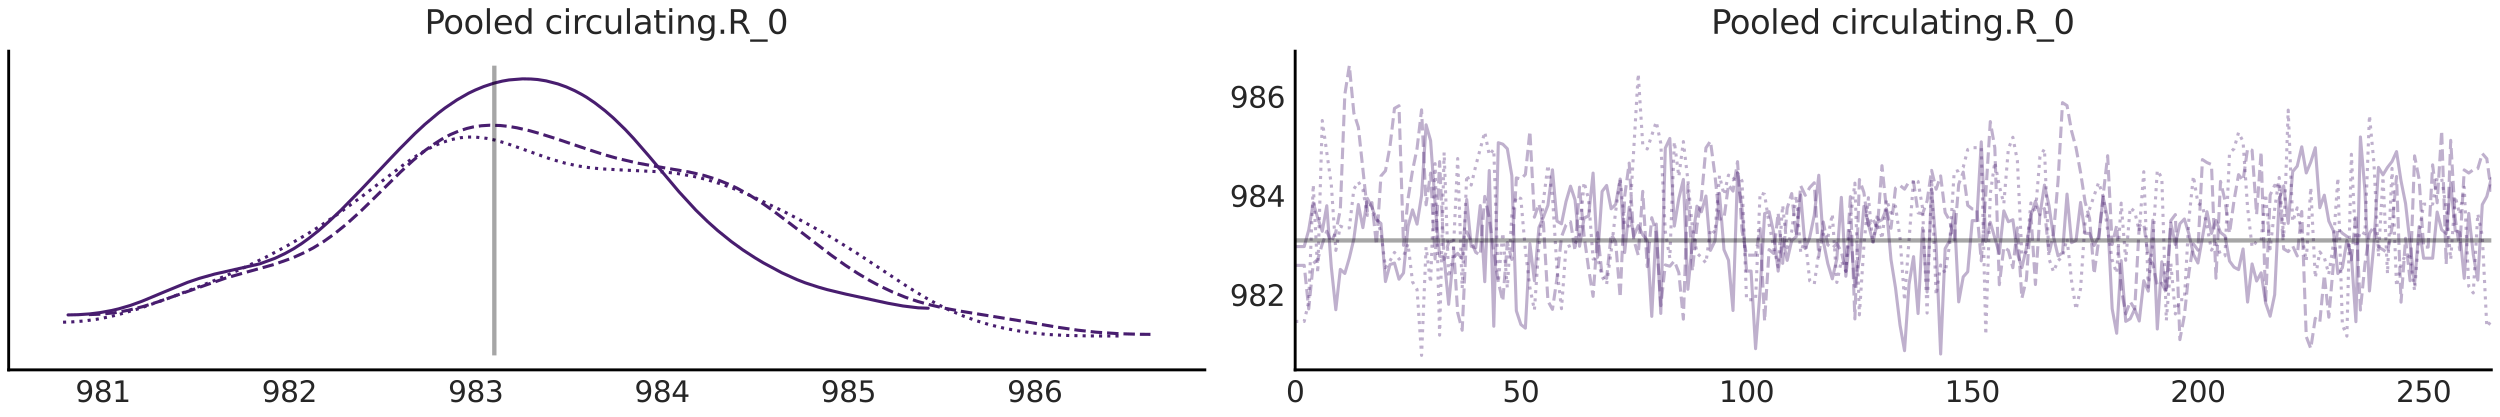 <?xml version="1.0" encoding="utf-8" standalone="no"?>
<!DOCTYPE svg PUBLIC "-//W3C//DTD SVG 1.1//EN"
  "http://www.w3.org/Graphics/SVG/1.1/DTD/svg11.dtd">
<svg xmlns:xlink="http://www.w3.org/1999/xlink" width="864pt" height="144pt" viewBox="0 0 864 144" xmlns="http://www.w3.org/2000/svg" version="1.1">
 <defs>
  <style type="text/css">*{stroke-linejoin: round; stroke-linecap: butt}</style>
 </defs>
 <g id="figure_1">
  <g id="patch_1">
   <path d="M 0 144 
L 864 144 
L 864 0 
L 0 0 
z
" style="fill: #ffffff"/>
  </g>
  <g id="axes_1">
   <g id="patch_2">
    <path d="M 3 127.822 
L 416.386 127.822 
L 416.386 17.684 
L 3 17.684 
z
" style="fill: #ffffff"/>
   </g>
   <g id="matplotlib.axis_1">
    <g id="xtick_1">
     <g id="line2d_1"/>
     <g id="text_1">
      <!-- 981 -->
      <g style="fill: #262626" transform="translate(26.047 138.92) scale(0.1 -0.1)">
       <defs>
        <path id="DejaVuSans-39" d="M 703 97 
L 703 672 
Q 941 559 1184 500 
Q 1428 441 1663 441 
Q 2288 441 2617 861 
Q 2947 1281 2994 2138 
Q 2813 1869 2534 1725 
Q 2256 1581 1919 1581 
Q 1219 1581 811 2004 
Q 403 2428 403 3163 
Q 403 3881 828 4315 
Q 1253 4750 1959 4750 
Q 2769 4750 3195 4129 
Q 3622 3509 3622 2328 
Q 3622 1225 3098 567 
Q 2575 -91 1691 -91 
Q 1453 -91 1209 -44 
Q 966 3 703 97 
z
M 1959 2075 
Q 2384 2075 2632 2365 
Q 2881 2656 2881 3163 
Q 2881 3666 2632 3958 
Q 2384 4250 1959 4250 
Q 1534 4250 1286 3958 
Q 1038 3666 1038 3163 
Q 1038 2656 1286 2365 
Q 1534 2075 1959 2075 
z
" transform="scale(0.016)"/>
        <path id="DejaVuSans-38" d="M 2034 2216 
Q 1584 2216 1326 1975 
Q 1069 1734 1069 1313 
Q 1069 891 1326 650 
Q 1584 409 2034 409 
Q 2484 409 2743 651 
Q 3003 894 3003 1313 
Q 3003 1734 2745 1975 
Q 2488 2216 2034 2216 
z
M 1403 2484 
Q 997 2584 770 2862 
Q 544 3141 544 3541 
Q 544 4100 942 4425 
Q 1341 4750 2034 4750 
Q 2731 4750 3128 4425 
Q 3525 4100 3525 3541 
Q 3525 3141 3298 2862 
Q 3072 2584 2669 2484 
Q 3125 2378 3379 2068 
Q 3634 1759 3634 1313 
Q 3634 634 3220 271 
Q 2806 -91 2034 -91 
Q 1263 -91 848 271 
Q 434 634 434 1313 
Q 434 1759 690 2068 
Q 947 2378 1403 2484 
z
M 1172 3481 
Q 1172 3119 1398 2916 
Q 1625 2713 2034 2713 
Q 2441 2713 2670 2916 
Q 2900 3119 2900 3481 
Q 2900 3844 2670 4047 
Q 2441 4250 2034 4250 
Q 1625 4250 1398 4047 
Q 1172 3844 1172 3481 
z
" transform="scale(0.016)"/>
        <path id="DejaVuSans-31" d="M 794 531 
L 1825 531 
L 1825 4091 
L 703 3866 
L 703 4441 
L 1819 4666 
L 2450 4666 
L 2450 531 
L 3481 531 
L 3481 0 
L 794 0 
L 794 531 
z
" transform="scale(0.016)"/>
       </defs>
       <use xlink:href="#DejaVuSans-39"/>
       <use xlink:href="#DejaVuSans-38" x="63.623"/>
       <use xlink:href="#DejaVuSans-31" x="127.246"/>
      </g>
     </g>
    </g>
    <g id="xtick_2">
     <g id="line2d_2"/>
     <g id="text_2">
      <!-- 982 -->
      <g style="fill: #262626" transform="translate(90.45 138.92) scale(0.1 -0.1)">
       <defs>
        <path id="DejaVuSans-32" d="M 1228 531 
L 3431 531 
L 3431 0 
L 469 0 
L 469 531 
Q 828 903 1448 1529 
Q 2069 2156 2228 2338 
Q 2531 2678 2651 2914 
Q 2772 3150 2772 3378 
Q 2772 3750 2511 3984 
Q 2250 4219 1831 4219 
Q 1534 4219 1204 4116 
Q 875 4013 500 3803 
L 500 4441 
Q 881 4594 1212 4672 
Q 1544 4750 1819 4750 
Q 2544 4750 2975 4387 
Q 3406 4025 3406 3419 
Q 3406 3131 3298 2873 
Q 3191 2616 2906 2266 
Q 2828 2175 2409 1742 
Q 1991 1309 1228 531 
z
" transform="scale(0.016)"/>
       </defs>
       <use xlink:href="#DejaVuSans-39"/>
       <use xlink:href="#DejaVuSans-38" x="63.623"/>
       <use xlink:href="#DejaVuSans-32" x="127.246"/>
      </g>
     </g>
    </g>
    <g id="xtick_3">
     <g id="line2d_3"/>
     <g id="text_3">
      <!-- 983 -->
      <g style="fill: #262626" transform="translate(154.854 138.92) scale(0.1 -0.1)">
       <defs>
        <path id="DejaVuSans-33" d="M 2597 2516 
Q 3050 2419 3304 2112 
Q 3559 1806 3559 1356 
Q 3559 666 3084 287 
Q 2609 -91 1734 -91 
Q 1441 -91 1130 -33 
Q 819 25 488 141 
L 488 750 
Q 750 597 1062 519 
Q 1375 441 1716 441 
Q 2309 441 2620 675 
Q 2931 909 2931 1356 
Q 2931 1769 2642 2001 
Q 2353 2234 1838 2234 
L 1294 2234 
L 1294 2753 
L 1863 2753 
Q 2328 2753 2575 2939 
Q 2822 3125 2822 3475 
Q 2822 3834 2567 4026 
Q 2313 4219 1838 4219 
Q 1578 4219 1281 4162 
Q 984 4106 628 3988 
L 628 4550 
Q 988 4650 1302 4700 
Q 1616 4750 1894 4750 
Q 2613 4750 3031 4423 
Q 3450 4097 3450 3541 
Q 3450 3153 3228 2886 
Q 3006 2619 2597 2516 
z
" transform="scale(0.016)"/>
       </defs>
       <use xlink:href="#DejaVuSans-39"/>
       <use xlink:href="#DejaVuSans-38" x="63.623"/>
       <use xlink:href="#DejaVuSans-33" x="127.246"/>
      </g>
     </g>
    </g>
    <g id="xtick_4">
     <g id="line2d_4"/>
     <g id="text_4">
      <!-- 984 -->
      <g style="fill: #262626" transform="translate(219.258 138.92) scale(0.1 -0.1)">
       <defs>
        <path id="DejaVuSans-34" d="M 2419 4116 
L 825 1625 
L 2419 1625 
L 2419 4116 
z
M 2253 4666 
L 3047 4666 
L 3047 1625 
L 3713 1625 
L 3713 1100 
L 3047 1100 
L 3047 0 
L 2419 0 
L 2419 1100 
L 313 1100 
L 313 1709 
L 2253 4666 
z
" transform="scale(0.016)"/>
       </defs>
       <use xlink:href="#DejaVuSans-39"/>
       <use xlink:href="#DejaVuSans-38" x="63.623"/>
       <use xlink:href="#DejaVuSans-34" x="127.246"/>
      </g>
     </g>
    </g>
    <g id="xtick_5">
     <g id="line2d_5"/>
     <g id="text_5">
      <!-- 985 -->
      <g style="fill: #262626" transform="translate(283.662 138.92) scale(0.1 -0.1)">
       <defs>
        <path id="DejaVuSans-35" d="M 691 4666 
L 3169 4666 
L 3169 4134 
L 1269 4134 
L 1269 2991 
Q 1406 3038 1543 3061 
Q 1681 3084 1819 3084 
Q 2600 3084 3056 2656 
Q 3513 2228 3513 1497 
Q 3513 744 3044 326 
Q 2575 -91 1722 -91 
Q 1428 -91 1123 -41 
Q 819 9 494 109 
L 494 744 
Q 775 591 1075 516 
Q 1375 441 1709 441 
Q 2250 441 2565 725 
Q 2881 1009 2881 1497 
Q 2881 1984 2565 2268 
Q 2250 2553 1709 2553 
Q 1456 2553 1204 2497 
Q 953 2441 691 2322 
L 691 4666 
z
" transform="scale(0.016)"/>
       </defs>
       <use xlink:href="#DejaVuSans-39"/>
       <use xlink:href="#DejaVuSans-38" x="63.623"/>
       <use xlink:href="#DejaVuSans-35" x="127.246"/>
      </g>
     </g>
    </g>
    <g id="xtick_6">
     <g id="line2d_6"/>
     <g id="text_6">
      <!-- 986 -->
      <g style="fill: #262626" transform="translate(348.066 138.92) scale(0.1 -0.1)">
       <defs>
        <path id="DejaVuSans-36" d="M 2113 2584 
Q 1688 2584 1439 2293 
Q 1191 2003 1191 1497 
Q 1191 994 1439 701 
Q 1688 409 2113 409 
Q 2538 409 2786 701 
Q 3034 994 3034 1497 
Q 3034 2003 2786 2293 
Q 2538 2584 2113 2584 
z
M 3366 4563 
L 3366 3988 
Q 3128 4100 2886 4159 
Q 2644 4219 2406 4219 
Q 1781 4219 1451 3797 
Q 1122 3375 1075 2522 
Q 1259 2794 1537 2939 
Q 1816 3084 2150 3084 
Q 2853 3084 3261 2657 
Q 3669 2231 3669 1497 
Q 3669 778 3244 343 
Q 2819 -91 2113 -91 
Q 1303 -91 875 529 
Q 447 1150 447 2328 
Q 447 3434 972 4092 
Q 1497 4750 2381 4750 
Q 2619 4750 2861 4703 
Q 3103 4656 3366 4563 
z
" transform="scale(0.016)"/>
       </defs>
       <use xlink:href="#DejaVuSans-39"/>
       <use xlink:href="#DejaVuSans-38" x="63.623"/>
       <use xlink:href="#DejaVuSans-36" x="127.246"/>
      </g>
     </g>
    </g>
   </g>
   <g id="matplotlib.axis_2"/>
   <g id="PolyCollection_1">
    <defs>
     <path id="m7f7c509fd4" d="M 23.52 -25.736 
L 23.52 -35.166 
L 24.102 -35.16 
L 24.683 -35.167 
L 25.265 -35.179 
L 25.847 -35.195 
L 26.429 -35.216 
L 27.01 -35.24 
L 27.592 -35.267 
L 28.174 -35.299 
L 28.755 -35.32 
L 29.337 -35.361 
L 29.919 -35.406 
L 30.501 -35.463 
L 31.082 -35.518 
L 31.664 -35.576 
L 32.246 -35.633 
L 32.827 -35.703 
L 33.409 -35.778 
L 33.991 -35.874 
L 34.573 -35.96 
L 35.154 -36.052 
L 35.736 -36.141 
L 36.318 -36.244 
L 36.899 -36.352 
L 37.481 -36.466 
L 38.063 -36.585 
L 38.645 -36.702 
L 39.226 -36.818 
L 39.808 -36.957 
L 40.39 -37.101 
L 40.971 -37.25 
L 41.553 -37.405 
L 42.135 -37.565 
L 42.717 -37.731 
L 43.298 -37.902 
L 43.88 -38.073 
L 44.462 -38.256 
L 45.043 -38.437 
L 45.625 -38.631 
L 46.207 -38.83 
L 46.789 -39.041 
L 47.37 -39.249 
L 47.952 -39.47 
L 48.534 -39.696 
L 49.116 -39.911 
L 49.697 -40.146 
L 50.279 -40.384 
L 50.861 -40.618 
L 51.442 -40.855 
L 52.024 -41.102 
L 52.606 -41.343 
L 53.188 -41.586 
L 53.769 -41.83 
L 54.351 -42.076 
L 54.933 -42.324 
L 55.514 -42.571 
L 56.096 -42.818 
L 56.678 -43.073 
L 57.26 -43.319 
L 57.841 -43.573 
L 58.423 -43.817 
L 59.005 -44.059 
L 59.586 -44.299 
L 60.168 -44.553 
L 60.75 -44.789 
L 61.332 -45.046 
L 61.913 -45.278 
L 62.495 -45.514 
L 63.077 -45.739 
L 63.658 -45.976 
L 64.24 -46.193 
L 64.822 -46.415 
L 65.404 -46.624 
L 65.985 -46.829 
L 66.567 -47.037 
L 67.149 -47.24 
L 67.73 -47.431 
L 68.312 -47.617 
L 68.894 -47.797 
L 69.476 -47.972 
L 70.057 -48.141 
L 70.639 -48.322 
L 71.221 -48.491 
L 71.802 -48.655 
L 72.384 -48.807 
L 72.966 -48.962 
L 73.548 -49.105 
L 74.129 -49.269 
L 74.711 -49.398 
L 75.293 -49.531 
L 75.875 -49.669 
L 76.456 -49.804 
L 77.038 -49.921 
L 77.62 -50.043 
L 78.201 -50.179 
L 78.783 -50.306 
L 79.365 -50.431 
L 79.947 -50.548 
L 80.528 -50.664 
L 81.11 -50.771 
L 81.692 -50.879 
L 82.273 -51.003 
L 82.855 -51.12 
L 83.437 -51.254 
L 84.019 -51.375 
L 84.6 -51.513 
L 85.182 -51.638 
L 85.764 -51.767 
L 86.345 -51.899 
L 86.927 -52.042 
L 87.509 -52.19 
L 88.091 -52.344 
L 88.672 -52.495 
L 89.254 -52.658 
L 89.836 -52.836 
L 90.417 -53.038 
L 90.999 -53.232 
L 91.581 -53.426 
L 92.163 -53.628 
L 92.744 -53.837 
L 93.326 -54.054 
L 93.908 -54.288 
L 94.489 -54.515 
L 95.071 -54.75 
L 95.653 -55.01 
L 96.235 -55.264 
L 96.816 -55.543 
L 97.398 -55.832 
L 97.98 -56.123 
L 98.561 -56.416 
L 99.143 -56.718 
L 99.725 -57.03 
L 100.307 -57.35 
L 100.888 -57.688 
L 101.47 -58.027 
L 102.052 -58.384 
L 102.634 -58.75 
L 103.215 -59.134 
L 103.797 -59.512 
L 104.379 -59.915 
L 104.96 -60.312 
L 105.542 -60.725 
L 106.124 -61.18 
L 106.706 -61.607 
L 107.287 -62.049 
L 107.869 -62.492 
L 108.451 -62.943 
L 109.032 -63.403 
L 109.614 -63.886 
L 110.196 -64.369 
L 110.778 -64.86 
L 111.359 -65.366 
L 111.941 -65.864 
L 112.523 -66.376 
L 113.104 -66.903 
L 113.686 -67.454 
L 114.268 -67.982 
L 114.85 -68.508 
L 115.431 -69.047 
L 116.013 -69.607 
L 116.595 -70.156 
L 117.176 -70.719 
L 117.758 -71.286 
L 118.34 -71.867 
L 118.922 -72.446 
L 119.503 -73.023 
L 120.085 -73.603 
L 120.667 -74.186 
L 121.248 -74.78 
L 121.83 -75.369 
L 122.412 -75.968 
L 122.994 -76.594 
L 123.575 -77.178 
L 124.157 -77.797 
L 124.739 -78.411 
L 125.32 -79.019 
L 125.902 -79.636 
L 126.484 -80.254 
L 127.066 -80.866 
L 127.647 -81.496 
L 128.229 -82.11 
L 128.811 -82.725 
L 129.393 -83.339 
L 129.974 -83.96 
L 130.556 -84.575 
L 131.138 -85.189 
L 131.719 -85.819 
L 132.301 -86.44 
L 132.883 -87.06 
L 133.465 -87.67 
L 134.046 -88.262 
L 134.628 -88.876 
L 135.21 -89.513 
L 135.791 -90.132 
L 136.373 -90.742 
L 136.955 -91.34 
L 137.537 -91.943 
L 138.118 -92.536 
L 138.7 -93.134 
L 139.282 -93.737 
L 139.863 -94.329 
L 140.445 -94.918 
L 141.027 -95.503 
L 141.609 -96.083 
L 142.19 -96.658 
L 142.772 -97.236 
L 143.354 -97.793 
L 143.935 -98.351 
L 144.517 -98.895 
L 145.099 -99.432 
L 145.681 -99.963 
L 146.262 -100.503 
L 146.844 -101.03 
L 147.426 -101.533 
L 148.007 -102.037 
L 148.589 -102.549 
L 149.171 -103.022 
L 149.753 -103.504 
L 150.334 -103.976 
L 150.916 -104.473 
L 151.498 -104.93 
L 152.079 -105.395 
L 152.661 -105.836 
L 153.243 -106.275 
L 153.825 -106.698 
L 154.406 -107.111 
L 154.988 -107.539 
L 155.57 -107.935 
L 156.151 -108.329 
L 156.733 -108.723 
L 157.315 -109.091 
L 157.897 -109.459 
L 158.478 -109.809 
L 159.06 -110.175 
L 159.642 -110.517 
L 160.224 -110.849 
L 160.805 -111.181 
L 161.387 -111.496 
L 161.969 -111.795 
L 162.55 -112.093 
L 163.132 -112.366 
L 163.714 -112.632 
L 164.296 -112.903 
L 164.877 -113.159 
L 165.459 -113.397 
L 166.041 -113.634 
L 166.622 -113.869 
L 167.204 -114.096 
L 167.786 -114.306 
L 168.368 -114.522 
L 168.949 -114.714 
L 169.531 -114.906 
L 170.113 -115.08 
L 170.694 -115.254 
L 171.276 -115.419 
L 171.858 -115.559 
L 172.44 -115.714 
L 173.021 -115.846 
L 173.603 -115.969 
L 174.185 -116.091 
L 174.766 -116.204 
L 175.348 -116.286 
L 175.93 -116.375 
L 176.512 -116.432 
L 177.093 -116.504 
L 177.675 -116.568 
L 178.257 -116.623 
L 178.838 -116.661 
L 179.42 -116.699 
L 180.002 -116.72 
L 180.584 -116.748 
L 181.165 -116.758 
L 181.747 -116.752 
L 182.329 -116.737 
L 182.91 -116.72 
L 183.492 -116.693 
L 184.074 -116.665 
L 184.656 -116.628 
L 185.237 -116.582 
L 185.819 -116.512 
L 186.401 -116.434 
L 186.983 -116.346 
L 187.564 -116.257 
L 188.146 -116.159 
L 188.728 -116.051 
L 189.309 -115.91 
L 189.891 -115.784 
L 190.473 -115.648 
L 191.055 -115.502 
L 191.636 -115.338 
L 192.218 -115.172 
L 192.8 -115.004 
L 193.381 -114.811 
L 193.963 -114.608 
L 194.545 -114.404 
L 195.127 -114.189 
L 195.708 -113.963 
L 196.29 -113.727 
L 196.872 -113.478 
L 197.453 -113.212 
L 198.035 -112.95 
L 198.617 -112.663 
L 199.199 -112.381 
L 199.78 -112.066 
L 200.362 -111.755 
L 200.944 -111.426 
L 201.525 -111.117 
L 202.107 -110.767 
L 202.689 -110.406 
L 203.271 -110.035 
L 203.852 -109.661 
L 204.434 -109.275 
L 205.016 -108.864 
L 205.597 -108.435 
L 206.179 -108.005 
L 206.761 -107.572 
L 207.343 -107.128 
L 207.924 -106.672 
L 208.506 -106.222 
L 209.088 -105.737 
L 209.669 -105.258 
L 210.251 -104.775 
L 210.833 -104.258 
L 211.415 -103.746 
L 211.996 -103.208 
L 212.578 -102.66 
L 213.16 -102.111 
L 213.742 -101.558 
L 214.323 -100.995 
L 214.905 -100.422 
L 215.487 -99.847 
L 216.068 -99.256 
L 216.65 -98.656 
L 217.232 -98.039 
L 217.814 -97.415 
L 218.395 -96.776 
L 218.977 -96.145 
L 219.559 -95.491 
L 220.14 -94.846 
L 220.722 -94.187 
L 221.304 -93.493 
L 221.886 -92.833 
L 222.467 -92.16 
L 223.049 -91.489 
L 223.631 -90.806 
L 224.212 -90.127 
L 224.794 -89.429 
L 225.376 -88.737 
L 225.958 -88.042 
L 226.539 -87.338 
L 227.121 -86.648 
L 227.703 -85.949 
L 228.284 -85.242 
L 228.866 -84.514 
L 229.448 -83.835 
L 230.03 -83.148 
L 230.611 -82.462 
L 231.193 -81.763 
L 231.775 -81.081 
L 232.356 -80.394 
L 232.938 -79.711 
L 233.52 -79.033 
L 234.102 -78.361 
L 234.683 -77.694 
L 235.265 -77.047 
L 235.847 -76.398 
L 236.428 -75.746 
L 237.01 -75.108 
L 237.592 -74.467 
L 238.174 -73.811 
L 238.755 -73.202 
L 239.337 -72.569 
L 239.919 -71.959 
L 240.501 -71.364 
L 241.082 -70.777 
L 241.664 -70.197 
L 242.246 -69.618 
L 242.827 -69.039 
L 243.409 -68.492 
L 243.991 -67.945 
L 244.573 -67.404 
L 245.154 -66.864 
L 245.736 -66.324 
L 246.318 -65.815 
L 246.899 -65.291 
L 247.481 -64.783 
L 248.063 -64.291 
L 248.645 -63.807 
L 249.226 -63.329 
L 249.808 -62.85 
L 250.39 -62.356 
L 250.971 -61.886 
L 251.553 -61.431 
L 252.135 -60.991 
L 252.717 -60.54 
L 253.298 -60.105 
L 253.88 -59.667 
L 254.462 -59.237 
L 255.043 -58.813 
L 255.625 -58.395 
L 256.207 -57.99 
L 256.789 -57.591 
L 257.37 -57.197 
L 257.952 -56.8 
L 258.534 -56.424 
L 259.115 -56.044 
L 259.697 -55.677 
L 260.279 -55.313 
L 260.861 -54.946 
L 261.442 -54.576 
L 262.024 -54.219 
L 262.606 -53.874 
L 263.187 -53.533 
L 263.769 -53.189 
L 264.351 -52.866 
L 264.933 -52.54 
L 265.514 -52.218 
L 266.096 -51.87 
L 266.678 -51.559 
L 267.26 -51.237 
L 267.841 -50.936 
L 268.423 -50.632 
L 269.005 -50.34 
L 269.586 -50.053 
L 270.168 -49.747 
L 270.75 -49.471 
L 271.332 -49.192 
L 271.913 -48.911 
L 272.495 -48.65 
L 273.077 -48.387 
L 273.658 -48.129 
L 274.24 -47.862 
L 274.822 -47.616 
L 275.404 -47.376 
L 275.985 -47.133 
L 276.567 -46.903 
L 277.149 -46.679 
L 277.73 -46.46 
L 278.312 -46.245 
L 278.894 -46.043 
L 279.476 -45.838 
L 280.057 -45.645 
L 280.639 -45.457 
L 281.221 -45.273 
L 281.802 -45.093 
L 282.384 -44.903 
L 282.966 -44.732 
L 283.548 -44.55 
L 284.129 -44.387 
L 284.711 -44.22 
L 285.293 -44.065 
L 285.874 -43.905 
L 286.456 -43.755 
L 287.038 -43.617 
L 287.62 -43.459 
L 288.201 -43.31 
L 288.783 -43.172 
L 289.365 -43.036 
L 289.946 -42.893 
L 290.528 -42.76 
L 291.11 -42.628 
L 291.692 -42.496 
L 292.273 -42.364 
L 292.855 -42.234 
L 293.437 -42.104 
L 294.019 -41.975 
L 294.6 -41.855 
L 295.182 -41.736 
L 295.764 -41.602 
L 296.345 -41.476 
L 296.927 -41.349 
L 297.509 -41.222 
L 298.091 -41.095 
L 298.672 -40.976 
L 299.254 -40.842 
L 299.836 -40.708 
L 300.417 -40.575 
L 300.999 -40.442 
L 301.581 -40.318 
L 302.163 -40.194 
L 302.744 -40.07 
L 303.326 -39.939 
L 303.908 -39.816 
L 304.489 -39.695 
L 305.071 -39.574 
L 305.653 -39.454 
L 306.235 -39.327 
L 306.816 -39.211 
L 307.398 -39.096 
L 307.98 -38.975 
L 308.561 -38.858 
L 309.143 -38.751 
L 309.725 -38.638 
L 310.307 -38.537 
L 310.888 -38.439 
L 311.47 -38.344 
L 312.052 -38.26 
L 312.633 -38.182 
L 313.215 -38.092 
L 313.797 -38.007 
L 314.379 -37.927 
L 314.96 -37.86 
L 315.542 -37.797 
L 316.124 -37.74 
L 316.705 -37.665 
L 317.287 -37.619 
L 317.869 -37.587 
L 318.451 -37.546 
L 319.032 -37.518 
L 319.614 -37.504 
L 320.196 -37.49 
L 320.778 -37.473 
L 320.778 -25.736 
L 320.778 -25.736 
L 320.196 -25.736 
L 319.614 -25.736 
L 319.032 -25.736 
L 318.451 -25.736 
L 317.869 -25.736 
L 317.287 -25.736 
L 316.705 -25.736 
L 316.124 -25.736 
L 315.542 -25.736 
L 314.96 -25.736 
L 314.379 -25.736 
L 313.797 -25.736 
L 313.215 -25.736 
L 312.633 -25.736 
L 312.052 -25.736 
L 311.47 -25.736 
L 310.888 -25.736 
L 310.307 -25.736 
L 309.725 -25.736 
L 309.143 -25.736 
L 308.561 -25.736 
L 307.98 -25.736 
L 307.398 -25.736 
L 306.816 -25.736 
L 306.235 -25.736 
L 305.653 -25.736 
L 305.071 -25.736 
L 304.489 -25.736 
L 303.908 -25.736 
L 303.326 -25.736 
L 302.744 -25.736 
L 302.163 -25.736 
L 301.581 -25.736 
L 300.999 -25.736 
L 300.417 -25.736 
L 299.836 -25.736 
L 299.254 -25.736 
L 298.672 -25.736 
L 298.091 -25.736 
L 297.509 -25.736 
L 296.927 -25.736 
L 296.345 -25.736 
L 295.764 -25.736 
L 295.182 -25.736 
L 294.6 -25.736 
L 294.019 -25.736 
L 293.437 -25.736 
L 292.855 -25.736 
L 292.273 -25.736 
L 291.692 -25.736 
L 291.11 -25.736 
L 290.528 -25.736 
L 289.946 -25.736 
L 289.365 -25.736 
L 288.783 -25.736 
L 288.201 -25.736 
L 287.62 -25.736 
L 287.038 -25.736 
L 286.456 -25.736 
L 285.874 -25.736 
L 285.293 -25.736 
L 284.711 -25.736 
L 284.129 -25.736 
L 283.548 -25.736 
L 282.966 -25.736 
L 282.384 -25.736 
L 281.802 -25.736 
L 281.221 -25.736 
L 280.639 -25.736 
L 280.057 -25.736 
L 279.476 -25.736 
L 278.894 -25.736 
L 278.312 -25.736 
L 277.73 -25.736 
L 277.149 -25.736 
L 276.567 -25.736 
L 275.985 -25.736 
L 275.404 -25.736 
L 274.822 -25.736 
L 274.24 -25.736 
L 273.658 -25.736 
L 273.077 -25.736 
L 272.495 -25.736 
L 271.913 -25.736 
L 271.332 -25.736 
L 270.75 -25.736 
L 270.168 -25.736 
L 269.586 -25.736 
L 269.005 -25.736 
L 268.423 -25.736 
L 267.841 -25.736 
L 267.26 -25.736 
L 266.678 -25.736 
L 266.096 -25.736 
L 265.514 -25.736 
L 264.933 -25.736 
L 264.351 -25.736 
L 263.769 -25.736 
L 263.187 -25.736 
L 262.606 -25.736 
L 262.024 -25.736 
L 261.442 -25.736 
L 260.861 -25.736 
L 260.279 -25.736 
L 259.697 -25.736 
L 259.115 -25.736 
L 258.534 -25.736 
L 257.952 -25.736 
L 257.37 -25.736 
L 256.789 -25.736 
L 256.207 -25.736 
L 255.625 -25.736 
L 255.043 -25.736 
L 254.462 -25.736 
L 253.88 -25.736 
L 253.298 -25.736 
L 252.717 -25.736 
L 252.135 -25.736 
L 251.553 -25.736 
L 250.971 -25.736 
L 250.39 -25.736 
L 249.808 -25.736 
L 249.226 -25.736 
L 248.645 -25.736 
L 248.063 -25.736 
L 247.481 -25.736 
L 246.899 -25.736 
L 246.318 -25.736 
L 245.736 -25.736 
L 245.154 -25.736 
L 244.573 -25.736 
L 243.991 -25.736 
L 243.409 -25.736 
L 242.827 -25.736 
L 242.246 -25.736 
L 241.664 -25.736 
L 241.082 -25.736 
L 240.501 -25.736 
L 239.919 -25.736 
L 239.337 -25.736 
L 238.755 -25.736 
L 238.174 -25.736 
L 237.592 -25.736 
L 237.01 -25.736 
L 236.428 -25.736 
L 235.847 -25.736 
L 235.265 -25.736 
L 234.683 -25.736 
L 234.102 -25.736 
L 233.52 -25.736 
L 232.938 -25.736 
L 232.356 -25.736 
L 231.775 -25.736 
L 231.193 -25.736 
L 230.611 -25.736 
L 230.03 -25.736 
L 229.448 -25.736 
L 228.866 -25.736 
L 228.284 -25.736 
L 227.703 -25.736 
L 227.121 -25.736 
L 226.539 -25.736 
L 225.958 -25.736 
L 225.376 -25.736 
L 224.794 -25.736 
L 224.212 -25.736 
L 223.631 -25.736 
L 223.049 -25.736 
L 222.467 -25.736 
L 221.886 -25.736 
L 221.304 -25.736 
L 220.722 -25.736 
L 220.14 -25.736 
L 219.559 -25.736 
L 218.977 -25.736 
L 218.395 -25.736 
L 217.814 -25.736 
L 217.232 -25.736 
L 216.65 -25.736 
L 216.068 -25.736 
L 215.487 -25.736 
L 214.905 -25.736 
L 214.323 -25.736 
L 213.742 -25.736 
L 213.16 -25.736 
L 212.578 -25.736 
L 211.996 -25.736 
L 211.415 -25.736 
L 210.833 -25.736 
L 210.251 -25.736 
L 209.669 -25.736 
L 209.088 -25.736 
L 208.506 -25.736 
L 207.924 -25.736 
L 207.343 -25.736 
L 206.761 -25.736 
L 206.179 -25.736 
L 205.597 -25.736 
L 205.016 -25.736 
L 204.434 -25.736 
L 203.852 -25.736 
L 203.271 -25.736 
L 202.689 -25.736 
L 202.107 -25.736 
L 201.525 -25.736 
L 200.944 -25.736 
L 200.362 -25.736 
L 199.78 -25.736 
L 199.199 -25.736 
L 198.617 -25.736 
L 198.035 -25.736 
L 197.453 -25.736 
L 196.872 -25.736 
L 196.29 -25.736 
L 195.708 -25.736 
L 195.127 -25.736 
L 194.545 -25.736 
L 193.963 -25.736 
L 193.381 -25.736 
L 192.8 -25.736 
L 192.218 -25.736 
L 191.636 -25.736 
L 191.055 -25.736 
L 190.473 -25.736 
L 189.891 -25.736 
L 189.309 -25.736 
L 188.728 -25.736 
L 188.146 -25.736 
L 187.564 -25.736 
L 186.983 -25.736 
L 186.401 -25.736 
L 185.819 -25.736 
L 185.237 -25.736 
L 184.656 -25.736 
L 184.074 -25.736 
L 183.492 -25.736 
L 182.91 -25.736 
L 182.329 -25.736 
L 181.747 -25.736 
L 181.165 -25.736 
L 180.584 -25.736 
L 180.002 -25.736 
L 179.42 -25.736 
L 178.838 -25.736 
L 178.257 -25.736 
L 177.675 -25.736 
L 177.093 -25.736 
L 176.512 -25.736 
L 175.93 -25.736 
L 175.348 -25.736 
L 174.766 -25.736 
L 174.185 -25.736 
L 173.603 -25.736 
L 173.021 -25.736 
L 172.44 -25.736 
L 171.858 -25.736 
L 171.276 -25.736 
L 170.694 -25.736 
L 170.113 -25.736 
L 169.531 -25.736 
L 168.949 -25.736 
L 168.368 -25.736 
L 167.786 -25.736 
L 167.204 -25.736 
L 166.622 -25.736 
L 166.041 -25.736 
L 165.459 -25.736 
L 164.877 -25.736 
L 164.296 -25.736 
L 163.714 -25.736 
L 163.132 -25.736 
L 162.55 -25.736 
L 161.969 -25.736 
L 161.387 -25.736 
L 160.805 -25.736 
L 160.224 -25.736 
L 159.642 -25.736 
L 159.06 -25.736 
L 158.478 -25.736 
L 157.897 -25.736 
L 157.315 -25.736 
L 156.733 -25.736 
L 156.151 -25.736 
L 155.57 -25.736 
L 154.988 -25.736 
L 154.406 -25.736 
L 153.825 -25.736 
L 153.243 -25.736 
L 152.661 -25.736 
L 152.079 -25.736 
L 151.498 -25.736 
L 150.916 -25.736 
L 150.334 -25.736 
L 149.753 -25.736 
L 149.171 -25.736 
L 148.589 -25.736 
L 148.007 -25.736 
L 147.426 -25.736 
L 146.844 -25.736 
L 146.262 -25.736 
L 145.681 -25.736 
L 145.099 -25.736 
L 144.517 -25.736 
L 143.935 -25.736 
L 143.354 -25.736 
L 142.772 -25.736 
L 142.19 -25.736 
L 141.609 -25.736 
L 141.027 -25.736 
L 140.445 -25.736 
L 139.863 -25.736 
L 139.282 -25.736 
L 138.7 -25.736 
L 138.118 -25.736 
L 137.537 -25.736 
L 136.955 -25.736 
L 136.373 -25.736 
L 135.791 -25.736 
L 135.21 -25.736 
L 134.628 -25.736 
L 134.046 -25.736 
L 133.465 -25.736 
L 132.883 -25.736 
L 132.301 -25.736 
L 131.719 -25.736 
L 131.138 -25.736 
L 130.556 -25.736 
L 129.974 -25.736 
L 129.393 -25.736 
L 128.811 -25.736 
L 128.229 -25.736 
L 127.647 -25.736 
L 127.066 -25.736 
L 126.484 -25.736 
L 125.902 -25.736 
L 125.32 -25.736 
L 124.739 -25.736 
L 124.157 -25.736 
L 123.575 -25.736 
L 122.994 -25.736 
L 122.412 -25.736 
L 121.83 -25.736 
L 121.248 -25.736 
L 120.667 -25.736 
L 120.085 -25.736 
L 119.503 -25.736 
L 118.922 -25.736 
L 118.34 -25.736 
L 117.758 -25.736 
L 117.176 -25.736 
L 116.595 -25.736 
L 116.013 -25.736 
L 115.431 -25.736 
L 114.85 -25.736 
L 114.268 -25.736 
L 113.686 -25.736 
L 113.104 -25.736 
L 112.523 -25.736 
L 111.941 -25.736 
L 111.359 -25.736 
L 110.778 -25.736 
L 110.196 -25.736 
L 109.614 -25.736 
L 109.032 -25.736 
L 108.451 -25.736 
L 107.869 -25.736 
L 107.287 -25.736 
L 106.706 -25.736 
L 106.124 -25.736 
L 105.542 -25.736 
L 104.96 -25.736 
L 104.379 -25.736 
L 103.797 -25.736 
L 103.215 -25.736 
L 102.634 -25.736 
L 102.052 -25.736 
L 101.47 -25.736 
L 100.888 -25.736 
L 100.307 -25.736 
L 99.725 -25.736 
L 99.143 -25.736 
L 98.561 -25.736 
L 97.98 -25.736 
L 97.398 -25.736 
L 96.816 -25.736 
L 96.235 -25.736 
L 95.653 -25.736 
L 95.071 -25.736 
L 94.489 -25.736 
L 93.908 -25.736 
L 93.326 -25.736 
L 92.744 -25.736 
L 92.163 -25.736 
L 91.581 -25.736 
L 90.999 -25.736 
L 90.417 -25.736 
L 89.836 -25.736 
L 89.254 -25.736 
L 88.672 -25.736 
L 88.091 -25.736 
L 87.509 -25.736 
L 86.927 -25.736 
L 86.345 -25.736 
L 85.764 -25.736 
L 85.182 -25.736 
L 84.6 -25.736 
L 84.019 -25.736 
L 83.437 -25.736 
L 82.855 -25.736 
L 82.273 -25.736 
L 81.692 -25.736 
L 81.11 -25.736 
L 80.528 -25.736 
L 79.947 -25.736 
L 79.365 -25.736 
L 78.783 -25.736 
L 78.201 -25.736 
L 77.62 -25.736 
L 77.038 -25.736 
L 76.456 -25.736 
L 75.875 -25.736 
L 75.293 -25.736 
L 74.711 -25.736 
L 74.129 -25.736 
L 73.548 -25.736 
L 72.966 -25.736 
L 72.384 -25.736 
L 71.802 -25.736 
L 71.221 -25.736 
L 70.639 -25.736 
L 70.057 -25.736 
L 69.476 -25.736 
L 68.894 -25.736 
L 68.312 -25.736 
L 67.73 -25.736 
L 67.149 -25.736 
L 66.567 -25.736 
L 65.985 -25.736 
L 65.404 -25.736 
L 64.822 -25.736 
L 64.24 -25.736 
L 63.658 -25.736 
L 63.077 -25.736 
L 62.495 -25.736 
L 61.913 -25.736 
L 61.332 -25.736 
L 60.75 -25.736 
L 60.168 -25.736 
L 59.586 -25.736 
L 59.005 -25.736 
L 58.423 -25.736 
L 57.841 -25.736 
L 57.26 -25.736 
L 56.678 -25.736 
L 56.096 -25.736 
L 55.514 -25.736 
L 54.933 -25.736 
L 54.351 -25.736 
L 53.769 -25.736 
L 53.188 -25.736 
L 52.606 -25.736 
L 52.024 -25.736 
L 51.442 -25.736 
L 50.861 -25.736 
L 50.279 -25.736 
L 49.697 -25.736 
L 49.116 -25.736 
L 48.534 -25.736 
L 47.952 -25.736 
L 47.37 -25.736 
L 46.789 -25.736 
L 46.207 -25.736 
L 45.625 -25.736 
L 45.043 -25.736 
L 44.462 -25.736 
L 43.88 -25.736 
L 43.298 -25.736 
L 42.717 -25.736 
L 42.135 -25.736 
L 41.553 -25.736 
L 40.971 -25.736 
L 40.39 -25.736 
L 39.808 -25.736 
L 39.226 -25.736 
L 38.645 -25.736 
L 38.063 -25.736 
L 37.481 -25.736 
L 36.899 -25.736 
L 36.318 -25.736 
L 35.736 -25.736 
L 35.154 -25.736 
L 34.573 -25.736 
L 33.991 -25.736 
L 33.409 -25.736 
L 32.827 -25.736 
L 32.246 -25.736 
L 31.664 -25.736 
L 31.082 -25.736 
L 30.501 -25.736 
L 29.919 -25.736 
L 29.337 -25.736 
L 28.755 -25.736 
L 28.174 -25.736 
L 27.592 -25.736 
L 27.01 -25.736 
L 26.429 -25.736 
L 25.847 -25.736 
L 25.265 -25.736 
L 24.683 -25.736 
L 24.102 -25.736 
L 23.52 -25.736 
z
" style="stroke: #481d6f; stroke-opacity: 0"/>
    </defs>
    <g clip-path="url(#p0d5b95fb12)">
     <use xlink:href="#m7f7c509fd4" x="0" y="144" style="fill: #481d6f; fill-opacity: 0; stroke: #481d6f; stroke-opacity: 0"/>
    </g>
   </g>
   <g id="PolyCollection_2">
    <defs>
     <path id="m65901bbc3d" d="M 21.791 -25.736 
L 21.791 -32.648 
L 22.505 -32.645 
L 23.219 -32.663 
L 23.934 -32.682 
L 24.648 -32.741 
L 25.363 -32.777 
L 26.077 -32.82 
L 26.792 -32.871 
L 27.506 -32.928 
L 28.22 -32.992 
L 28.935 -33.063 
L 29.649 -33.142 
L 30.364 -33.233 
L 31.078 -33.326 
L 31.793 -33.418 
L 32.507 -33.518 
L 33.221 -33.632 
L 33.936 -33.753 
L 34.65 -33.879 
L 35.365 -34.012 
L 36.079 -34.157 
L 36.794 -34.295 
L 37.508 -34.452 
L 38.222 -34.603 
L 38.937 -34.779 
L 39.651 -34.948 
L 40.366 -35.13 
L 41.08 -35.317 
L 41.795 -35.516 
L 42.509 -35.707 
L 43.223 -35.902 
L 43.938 -36.102 
L 44.652 -36.319 
L 45.367 -36.528 
L 46.081 -36.74 
L 46.796 -36.963 
L 47.51 -37.192 
L 48.224 -37.4 
L 48.939 -37.644 
L 49.653 -37.879 
L 50.368 -38.117 
L 51.082 -38.357 
L 51.797 -38.599 
L 52.511 -38.837 
L 53.226 -39.097 
L 53.94 -39.354 
L 54.654 -39.6 
L 55.369 -39.854 
L 56.083 -40.11 
L 56.798 -40.367 
L 57.512 -40.632 
L 58.227 -40.898 
L 58.941 -41.173 
L 59.655 -41.443 
L 60.37 -41.708 
L 61.084 -41.981 
L 61.799 -42.255 
L 62.513 -42.524 
L 63.228 -42.793 
L 63.942 -43.063 
L 64.656 -43.341 
L 65.371 -43.606 
L 66.085 -43.88 
L 66.8 -44.148 
L 67.514 -44.431 
L 68.229 -44.708 
L 68.943 -44.985 
L 69.657 -45.269 
L 70.372 -45.554 
L 71.086 -45.834 
L 71.801 -46.128 
L 72.515 -46.41 
L 73.23 -46.693 
L 73.944 -46.976 
L 74.658 -47.28 
L 75.373 -47.574 
L 76.087 -47.876 
L 76.802 -48.173 
L 77.516 -48.485 
L 78.231 -48.794 
L 78.945 -49.099 
L 79.659 -49.405 
L 80.374 -49.728 
L 81.088 -50.04 
L 81.803 -50.362 
L 82.517 -50.68 
L 83.232 -51.007 
L 83.946 -51.324 
L 84.66 -51.643 
L 85.375 -51.978 
L 86.089 -52.316 
L 86.804 -52.658 
L 87.518 -52.997 
L 88.233 -53.338 
L 88.947 -53.69 
L 89.662 -54.032 
L 90.376 -54.383 
L 91.09 -54.73 
L 91.805 -55.088 
L 92.519 -55.457 
L 93.234 -55.823 
L 93.948 -56.186 
L 94.663 -56.573 
L 95.377 -56.943 
L 96.091 -57.323 
L 96.806 -57.72 
L 97.52 -58.115 
L 98.235 -58.501 
L 98.949 -58.89 
L 99.664 -59.295 
L 100.378 -59.698 
L 101.092 -60.104 
L 101.807 -60.508 
L 102.521 -60.915 
L 103.236 -61.338 
L 103.95 -61.759 
L 104.665 -62.198 
L 105.379 -62.621 
L 106.093 -63.048 
L 106.808 -63.478 
L 107.522 -63.919 
L 108.237 -64.363 
L 108.951 -64.812 
L 109.666 -65.264 
L 110.38 -65.721 
L 111.094 -66.189 
L 111.809 -66.663 
L 112.523 -67.127 
L 113.238 -67.623 
L 113.952 -68.098 
L 114.667 -68.583 
L 115.381 -69.067 
L 116.095 -69.561 
L 116.81 -70.053 
L 117.524 -70.564 
L 118.239 -71.06 
L 118.953 -71.561 
L 119.668 -72.079 
L 120.382 -72.616 
L 121.097 -73.137 
L 121.811 -73.669 
L 122.525 -74.198 
L 123.24 -74.73 
L 123.954 -75.266 
L 124.669 -75.804 
L 125.383 -76.351 
L 126.098 -76.902 
L 126.812 -77.448 
L 127.526 -77.996 
L 128.241 -78.546 
L 128.955 -79.103 
L 129.67 -79.655 
L 130.384 -80.208 
L 131.099 -80.76 
L 131.813 -81.306 
L 132.527 -81.863 
L 133.242 -82.412 
L 133.956 -82.973 
L 134.671 -83.518 
L 135.385 -84.072 
L 136.1 -84.606 
L 136.814 -85.136 
L 137.528 -85.674 
L 138.243 -86.208 
L 138.957 -86.735 
L 139.672 -87.255 
L 140.386 -87.761 
L 141.101 -88.257 
L 141.815 -88.744 
L 142.529 -89.233 
L 143.244 -89.713 
L 143.958 -90.19 
L 144.673 -90.629 
L 145.387 -91.062 
L 146.102 -91.489 
L 146.816 -91.903 
L 147.53 -92.289 
L 148.245 -92.667 
L 148.959 -93.056 
L 149.674 -93.418 
L 150.388 -93.756 
L 151.103 -94.066 
L 151.817 -94.358 
L 152.531 -94.632 
L 153.246 -94.901 
L 153.96 -95.145 
L 154.675 -95.376 
L 155.389 -95.589 
L 156.104 -95.782 
L 156.818 -95.956 
L 157.533 -96.104 
L 158.247 -96.239 
L 158.961 -96.375 
L 159.676 -96.474 
L 160.39 -96.546 
L 161.105 -96.613 
L 161.819 -96.649 
L 162.534 -96.673 
L 163.248 -96.673 
L 163.962 -96.655 
L 164.677 -96.588 
L 165.391 -96.537 
L 166.106 -96.469 
L 166.82 -96.383 
L 167.535 -96.288 
L 168.249 -96.178 
L 168.963 -96.046 
L 169.678 -95.9 
L 170.392 -95.747 
L 171.107 -95.575 
L 171.821 -95.39 
L 172.536 -95.2 
L 173.25 -94.993 
L 173.964 -94.79 
L 174.679 -94.565 
L 175.393 -94.33 
L 176.108 -94.089 
L 176.822 -93.847 
L 177.537 -93.6 
L 178.251 -93.348 
L 178.965 -93.079 
L 179.68 -92.814 
L 180.394 -92.553 
L 181.109 -92.292 
L 181.823 -92.01 
L 182.538 -91.768 
L 183.252 -91.508 
L 183.966 -91.248 
L 184.681 -90.977 
L 185.395 -90.728 
L 186.11 -90.477 
L 186.824 -90.216 
L 187.539 -89.954 
L 188.253 -89.708 
L 188.968 -89.455 
L 189.682 -89.227 
L 190.396 -89.004 
L 191.111 -88.787 
L 191.825 -88.57 
L 192.54 -88.373 
L 193.254 -88.157 
L 193.969 -87.955 
L 194.683 -87.767 
L 195.397 -87.593 
L 196.112 -87.42 
L 196.826 -87.261 
L 197.541 -87.096 
L 198.255 -86.947 
L 198.97 -86.792 
L 199.684 -86.66 
L 200.398 -86.534 
L 201.113 -86.417 
L 201.827 -86.307 
L 202.542 -86.205 
L 203.256 -86.115 
L 203.971 -86.026 
L 204.685 -85.937 
L 205.399 -85.867 
L 206.114 -85.79 
L 206.828 -85.725 
L 207.543 -85.659 
L 208.257 -85.61 
L 208.972 -85.56 
L 209.686 -85.507 
L 210.4 -85.465 
L 211.115 -85.427 
L 211.829 -85.379 
L 212.544 -85.353 
L 213.258 -85.33 
L 213.973 -85.302 
L 214.687 -85.263 
L 215.401 -85.233 
L 216.116 -85.205 
L 216.83 -85.184 
L 217.545 -85.144 
L 218.259 -85.111 
L 218.974 -85.084 
L 219.688 -85.076 
L 220.402 -85.063 
L 221.117 -85.044 
L 221.831 -85.03 
L 222.546 -85.002 
L 223.26 -84.966 
L 223.975 -84.939 
L 224.689 -84.908 
L 225.404 -84.86 
L 226.118 -84.816 
L 226.832 -84.762 
L 227.547 -84.718 
L 228.261 -84.662 
L 228.976 -84.595 
L 229.69 -84.557 
L 230.405 -84.488 
L 231.119 -84.419 
L 231.833 -84.332 
L 232.548 -84.234 
L 233.262 -84.143 
L 233.977 -84.052 
L 234.691 -83.936 
L 235.406 -83.84 
L 236.12 -83.724 
L 236.834 -83.589 
L 237.549 -83.455 
L 238.263 -83.333 
L 238.978 -83.198 
L 239.692 -83.043 
L 240.407 -82.887 
L 241.121 -82.724 
L 241.835 -82.568 
L 242.55 -82.404 
L 243.264 -82.214 
L 243.979 -82.023 
L 244.693 -81.814 
L 245.408 -81.617 
L 246.122 -81.412 
L 246.836 -81.201 
L 247.551 -80.975 
L 248.265 -80.743 
L 248.98 -80.504 
L 249.694 -80.259 
L 250.409 -80.008 
L 251.123 -79.744 
L 251.837 -79.475 
L 252.552 -79.213 
L 253.266 -78.92 
L 253.981 -78.647 
L 254.695 -78.362 
L 255.41 -78.078 
L 256.124 -77.789 
L 256.839 -77.494 
L 257.553 -77.183 
L 258.267 -76.881 
L 258.982 -76.573 
L 259.696 -76.255 
L 260.411 -75.921 
L 261.125 -75.602 
L 261.84 -75.273 
L 262.554 -74.947 
L 263.268 -74.617 
L 263.983 -74.29 
L 264.697 -73.954 
L 265.412 -73.608 
L 266.126 -73.26 
L 266.841 -72.916 
L 267.555 -72.569 
L 268.269 -72.219 
L 268.984 -71.861 
L 269.698 -71.5 
L 270.413 -71.144 
L 271.127 -70.792 
L 271.842 -70.432 
L 272.556 -70.063 
L 273.27 -69.699 
L 273.985 -69.321 
L 274.699 -68.953 
L 275.414 -68.571 
L 276.128 -68.187 
L 276.843 -67.815 
L 277.557 -67.428 
L 278.271 -67.045 
L 278.986 -66.66 
L 279.7 -66.272 
L 280.415 -65.888 
L 281.129 -65.501 
L 281.844 -65.111 
L 282.558 -64.705 
L 283.272 -64.297 
L 283.987 -63.881 
L 284.701 -63.481 
L 285.416 -63.077 
L 286.13 -62.657 
L 286.845 -62.241 
L 287.559 -61.827 
L 288.273 -61.409 
L 288.988 -60.962 
L 289.702 -60.526 
L 290.417 -60.093 
L 291.131 -59.662 
L 291.846 -59.227 
L 292.56 -58.789 
L 293.275 -58.339 
L 293.989 -57.893 
L 294.703 -57.437 
L 295.418 -56.977 
L 296.132 -56.515 
L 296.847 -56.05 
L 297.561 -55.588 
L 298.276 -55.117 
L 298.99 -54.626 
L 299.704 -54.152 
L 300.419 -53.683 
L 301.133 -53.199 
L 301.848 -52.721 
L 302.562 -52.241 
L 303.277 -51.761 
L 303.991 -51.286 
L 304.705 -50.81 
L 305.42 -50.333 
L 306.134 -49.857 
L 306.849 -49.381 
L 307.563 -48.899 
L 308.278 -48.418 
L 308.992 -47.946 
L 309.706 -47.475 
L 310.421 -46.994 
L 311.135 -46.529 
L 311.85 -46.066 
L 312.564 -45.6 
L 313.279 -45.138 
L 313.993 -44.674 
L 314.707 -44.227 
L 315.422 -43.784 
L 316.136 -43.339 
L 316.851 -42.9 
L 317.565 -42.466 
L 318.28 -42.046 
L 318.994 -41.625 
L 319.708 -41.21 
L 320.423 -40.795 
L 321.137 -40.387 
L 321.852 -39.999 
L 322.566 -39.592 
L 323.281 -39.212 
L 323.995 -38.838 
L 324.709 -38.472 
L 325.424 -38.106 
L 326.138 -37.754 
L 326.853 -37.409 
L 327.567 -37.078 
L 328.282 -36.752 
L 328.996 -36.434 
L 329.711 -36.116 
L 330.425 -35.805 
L 331.139 -35.502 
L 331.854 -35.212 
L 332.568 -34.916 
L 333.283 -34.641 
L 333.997 -34.372 
L 334.712 -34.11 
L 335.426 -33.848 
L 336.14 -33.599 
L 336.855 -33.351 
L 337.569 -33.116 
L 338.284 -32.881 
L 338.998 -32.659 
L 339.713 -32.438 
L 340.427 -32.229 
L 341.141 -32.02 
L 341.856 -31.818 
L 342.57 -31.628 
L 343.285 -31.438 
L 343.999 -31.261 
L 344.714 -31.089 
L 345.428 -30.917 
L 346.142 -30.757 
L 346.857 -30.602 
L 347.571 -30.453 
L 348.286 -30.303 
L 349 -30.165 
L 349.715 -30.032 
L 350.429 -29.898 
L 351.143 -29.776 
L 351.858 -29.658 
L 352.572 -29.54 
L 353.287 -29.426 
L 354.001 -29.324 
L 354.716 -29.22 
L 355.43 -29.128 
L 356.144 -29.033 
L 356.859 -28.944 
L 357.573 -28.865 
L 358.288 -28.79 
L 359.002 -28.719 
L 359.717 -28.633 
L 360.431 -28.546 
L 361.146 -28.484 
L 361.86 -28.413 
L 362.574 -28.366 
L 363.289 -28.321 
L 364.003 -28.279 
L 364.718 -28.246 
L 365.432 -28.21 
L 366.147 -28.17 
L 366.861 -28.139 
L 367.575 -28.104 
L 368.29 -28.079 
L 369.004 -28.055 
L 369.719 -28.015 
L 370.433 -27.996 
L 371.148 -27.98 
L 371.862 -27.971 
L 372.576 -27.958 
L 373.291 -27.946 
L 374.005 -27.936 
L 374.72 -27.926 
L 375.434 -27.911 
L 376.149 -27.904 
L 376.863 -27.898 
L 377.577 -27.892 
L 378.292 -27.888 
L 379.006 -27.884 
L 379.721 -27.888 
L 380.435 -27.887 
L 381.15 -27.885 
L 381.864 -27.878 
L 382.578 -27.871 
L 383.293 -27.871 
L 384.007 -27.872 
L 384.722 -27.872 
L 385.436 -27.872 
L 386.151 -27.873 
L 386.865 -27.873 
L 386.865 -25.736 
L 386.865 -25.736 
L 386.151 -25.736 
L 385.436 -25.736 
L 384.722 -25.736 
L 384.007 -25.736 
L 383.293 -25.736 
L 382.578 -25.736 
L 381.864 -25.736 
L 381.15 -25.736 
L 380.435 -25.736 
L 379.721 -25.736 
L 379.006 -25.736 
L 378.292 -25.736 
L 377.577 -25.736 
L 376.863 -25.736 
L 376.149 -25.736 
L 375.434 -25.736 
L 374.72 -25.736 
L 374.005 -25.736 
L 373.291 -25.736 
L 372.576 -25.736 
L 371.862 -25.736 
L 371.148 -25.736 
L 370.433 -25.736 
L 369.719 -25.736 
L 369.004 -25.736 
L 368.29 -25.736 
L 367.575 -25.736 
L 366.861 -25.736 
L 366.147 -25.736 
L 365.432 -25.736 
L 364.718 -25.736 
L 364.003 -25.736 
L 363.289 -25.736 
L 362.574 -25.736 
L 361.86 -25.736 
L 361.146 -25.736 
L 360.431 -25.736 
L 359.717 -25.736 
L 359.002 -25.736 
L 358.288 -25.736 
L 357.573 -25.736 
L 356.859 -25.736 
L 356.144 -25.736 
L 355.43 -25.736 
L 354.716 -25.736 
L 354.001 -25.736 
L 353.287 -25.736 
L 352.572 -25.736 
L 351.858 -25.736 
L 351.143 -25.736 
L 350.429 -25.736 
L 349.715 -25.736 
L 349 -25.736 
L 348.286 -25.736 
L 347.571 -25.736 
L 346.857 -25.736 
L 346.142 -25.736 
L 345.428 -25.736 
L 344.714 -25.736 
L 343.999 -25.736 
L 343.285 -25.736 
L 342.57 -25.736 
L 341.856 -25.736 
L 341.141 -25.736 
L 340.427 -25.736 
L 339.713 -25.736 
L 338.998 -25.736 
L 338.284 -25.736 
L 337.569 -25.736 
L 336.855 -25.736 
L 336.14 -25.736 
L 335.426 -25.736 
L 334.712 -25.736 
L 333.997 -25.736 
L 333.283 -25.736 
L 332.568 -25.736 
L 331.854 -25.736 
L 331.139 -25.736 
L 330.425 -25.736 
L 329.711 -25.736 
L 328.996 -25.736 
L 328.282 -25.736 
L 327.567 -25.736 
L 326.853 -25.736 
L 326.138 -25.736 
L 325.424 -25.736 
L 324.709 -25.736 
L 323.995 -25.736 
L 323.281 -25.736 
L 322.566 -25.736 
L 321.852 -25.736 
L 321.137 -25.736 
L 320.423 -25.736 
L 319.708 -25.736 
L 318.994 -25.736 
L 318.28 -25.736 
L 317.565 -25.736 
L 316.851 -25.736 
L 316.136 -25.736 
L 315.422 -25.736 
L 314.707 -25.736 
L 313.993 -25.736 
L 313.279 -25.736 
L 312.564 -25.736 
L 311.85 -25.736 
L 311.135 -25.736 
L 310.421 -25.736 
L 309.706 -25.736 
L 308.992 -25.736 
L 308.278 -25.736 
L 307.563 -25.736 
L 306.849 -25.736 
L 306.134 -25.736 
L 305.42 -25.736 
L 304.705 -25.736 
L 303.991 -25.736 
L 303.277 -25.736 
L 302.562 -25.736 
L 301.848 -25.736 
L 301.133 -25.736 
L 300.419 -25.736 
L 299.704 -25.736 
L 298.99 -25.736 
L 298.276 -25.736 
L 297.561 -25.736 
L 296.847 -25.736 
L 296.132 -25.736 
L 295.418 -25.736 
L 294.703 -25.736 
L 293.989 -25.736 
L 293.275 -25.736 
L 292.56 -25.736 
L 291.846 -25.736 
L 291.131 -25.736 
L 290.417 -25.736 
L 289.702 -25.736 
L 288.988 -25.736 
L 288.273 -25.736 
L 287.559 -25.736 
L 286.845 -25.736 
L 286.13 -25.736 
L 285.416 -25.736 
L 284.701 -25.736 
L 283.987 -25.736 
L 283.272 -25.736 
L 282.558 -25.736 
L 281.844 -25.736 
L 281.129 -25.736 
L 280.415 -25.736 
L 279.7 -25.736 
L 278.986 -25.736 
L 278.271 -25.736 
L 277.557 -25.736 
L 276.843 -25.736 
L 276.128 -25.736 
L 275.414 -25.736 
L 274.699 -25.736 
L 273.985 -25.736 
L 273.27 -25.736 
L 272.556 -25.736 
L 271.842 -25.736 
L 271.127 -25.736 
L 270.413 -25.736 
L 269.698 -25.736 
L 268.984 -25.736 
L 268.269 -25.736 
L 267.555 -25.736 
L 266.841 -25.736 
L 266.126 -25.736 
L 265.412 -25.736 
L 264.697 -25.736 
L 263.983 -25.736 
L 263.268 -25.736 
L 262.554 -25.736 
L 261.84 -25.736 
L 261.125 -25.736 
L 260.411 -25.736 
L 259.696 -25.736 
L 258.982 -25.736 
L 258.267 -25.736 
L 257.553 -25.736 
L 256.839 -25.736 
L 256.124 -25.736 
L 255.41 -25.736 
L 254.695 -25.736 
L 253.981 -25.736 
L 253.266 -25.736 
L 252.552 -25.736 
L 251.837 -25.736 
L 251.123 -25.736 
L 250.409 -25.736 
L 249.694 -25.736 
L 248.98 -25.736 
L 248.265 -25.736 
L 247.551 -25.736 
L 246.836 -25.736 
L 246.122 -25.736 
L 245.408 -25.736 
L 244.693 -25.736 
L 243.979 -25.736 
L 243.264 -25.736 
L 242.55 -25.736 
L 241.835 -25.736 
L 241.121 -25.736 
L 240.407 -25.736 
L 239.692 -25.736 
L 238.978 -25.736 
L 238.263 -25.736 
L 237.549 -25.736 
L 236.834 -25.736 
L 236.12 -25.736 
L 235.406 -25.736 
L 234.691 -25.736 
L 233.977 -25.736 
L 233.262 -25.736 
L 232.548 -25.736 
L 231.833 -25.736 
L 231.119 -25.736 
L 230.405 -25.736 
L 229.69 -25.736 
L 228.976 -25.736 
L 228.261 -25.736 
L 227.547 -25.736 
L 226.832 -25.736 
L 226.118 -25.736 
L 225.404 -25.736 
L 224.689 -25.736 
L 223.975 -25.736 
L 223.26 -25.736 
L 222.546 -25.736 
L 221.831 -25.736 
L 221.117 -25.736 
L 220.402 -25.736 
L 219.688 -25.736 
L 218.974 -25.736 
L 218.259 -25.736 
L 217.545 -25.736 
L 216.83 -25.736 
L 216.116 -25.736 
L 215.401 -25.736 
L 214.687 -25.736 
L 213.973 -25.736 
L 213.258 -25.736 
L 212.544 -25.736 
L 211.829 -25.736 
L 211.115 -25.736 
L 210.4 -25.736 
L 209.686 -25.736 
L 208.972 -25.736 
L 208.257 -25.736 
L 207.543 -25.736 
L 206.828 -25.736 
L 206.114 -25.736 
L 205.399 -25.736 
L 204.685 -25.736 
L 203.971 -25.736 
L 203.256 -25.736 
L 202.542 -25.736 
L 201.827 -25.736 
L 201.113 -25.736 
L 200.398 -25.736 
L 199.684 -25.736 
L 198.97 -25.736 
L 198.255 -25.736 
L 197.541 -25.736 
L 196.826 -25.736 
L 196.112 -25.736 
L 195.397 -25.736 
L 194.683 -25.736 
L 193.969 -25.736 
L 193.254 -25.736 
L 192.54 -25.736 
L 191.825 -25.736 
L 191.111 -25.736 
L 190.396 -25.736 
L 189.682 -25.736 
L 188.968 -25.736 
L 188.253 -25.736 
L 187.539 -25.736 
L 186.824 -25.736 
L 186.11 -25.736 
L 185.395 -25.736 
L 184.681 -25.736 
L 183.966 -25.736 
L 183.252 -25.736 
L 182.538 -25.736 
L 181.823 -25.736 
L 181.109 -25.736 
L 180.394 -25.736 
L 179.68 -25.736 
L 178.965 -25.736 
L 178.251 -25.736 
L 177.537 -25.736 
L 176.822 -25.736 
L 176.108 -25.736 
L 175.393 -25.736 
L 174.679 -25.736 
L 173.964 -25.736 
L 173.25 -25.736 
L 172.536 -25.736 
L 171.821 -25.736 
L 171.107 -25.736 
L 170.392 -25.736 
L 169.678 -25.736 
L 168.963 -25.736 
L 168.249 -25.736 
L 167.535 -25.736 
L 166.82 -25.736 
L 166.106 -25.736 
L 165.391 -25.736 
L 164.677 -25.736 
L 163.962 -25.736 
L 163.248 -25.736 
L 162.534 -25.736 
L 161.819 -25.736 
L 161.105 -25.736 
L 160.39 -25.736 
L 159.676 -25.736 
L 158.961 -25.736 
L 158.247 -25.736 
L 157.533 -25.736 
L 156.818 -25.736 
L 156.104 -25.736 
L 155.389 -25.736 
L 154.675 -25.736 
L 153.96 -25.736 
L 153.246 -25.736 
L 152.531 -25.736 
L 151.817 -25.736 
L 151.103 -25.736 
L 150.388 -25.736 
L 149.674 -25.736 
L 148.959 -25.736 
L 148.245 -25.736 
L 147.53 -25.736 
L 146.816 -25.736 
L 146.102 -25.736 
L 145.387 -25.736 
L 144.673 -25.736 
L 143.958 -25.736 
L 143.244 -25.736 
L 142.529 -25.736 
L 141.815 -25.736 
L 141.101 -25.736 
L 140.386 -25.736 
L 139.672 -25.736 
L 138.957 -25.736 
L 138.243 -25.736 
L 137.528 -25.736 
L 136.814 -25.736 
L 136.1 -25.736 
L 135.385 -25.736 
L 134.671 -25.736 
L 133.956 -25.736 
L 133.242 -25.736 
L 132.527 -25.736 
L 131.813 -25.736 
L 131.099 -25.736 
L 130.384 -25.736 
L 129.67 -25.736 
L 128.955 -25.736 
L 128.241 -25.736 
L 127.526 -25.736 
L 126.812 -25.736 
L 126.098 -25.736 
L 125.383 -25.736 
L 124.669 -25.736 
L 123.954 -25.736 
L 123.24 -25.736 
L 122.525 -25.736 
L 121.811 -25.736 
L 121.097 -25.736 
L 120.382 -25.736 
L 119.668 -25.736 
L 118.953 -25.736 
L 118.239 -25.736 
L 117.524 -25.736 
L 116.81 -25.736 
L 116.095 -25.736 
L 115.381 -25.736 
L 114.667 -25.736 
L 113.952 -25.736 
L 113.238 -25.736 
L 112.523 -25.736 
L 111.809 -25.736 
L 111.094 -25.736 
L 110.38 -25.736 
L 109.666 -25.736 
L 108.951 -25.736 
L 108.237 -25.736 
L 107.522 -25.736 
L 106.808 -25.736 
L 106.093 -25.736 
L 105.379 -25.736 
L 104.665 -25.736 
L 103.95 -25.736 
L 103.236 -25.736 
L 102.521 -25.736 
L 101.807 -25.736 
L 101.092 -25.736 
L 100.378 -25.736 
L 99.664 -25.736 
L 98.949 -25.736 
L 98.235 -25.736 
L 97.52 -25.736 
L 96.806 -25.736 
L 96.091 -25.736 
L 95.377 -25.736 
L 94.663 -25.736 
L 93.948 -25.736 
L 93.234 -25.736 
L 92.519 -25.736 
L 91.805 -25.736 
L 91.09 -25.736 
L 90.376 -25.736 
L 89.662 -25.736 
L 88.947 -25.736 
L 88.233 -25.736 
L 87.518 -25.736 
L 86.804 -25.736 
L 86.089 -25.736 
L 85.375 -25.736 
L 84.66 -25.736 
L 83.946 -25.736 
L 83.232 -25.736 
L 82.517 -25.736 
L 81.803 -25.736 
L 81.088 -25.736 
L 80.374 -25.736 
L 79.659 -25.736 
L 78.945 -25.736 
L 78.231 -25.736 
L 77.516 -25.736 
L 76.802 -25.736 
L 76.087 -25.736 
L 75.373 -25.736 
L 74.658 -25.736 
L 73.944 -25.736 
L 73.23 -25.736 
L 72.515 -25.736 
L 71.801 -25.736 
L 71.086 -25.736 
L 70.372 -25.736 
L 69.657 -25.736 
L 68.943 -25.736 
L 68.229 -25.736 
L 67.514 -25.736 
L 66.8 -25.736 
L 66.085 -25.736 
L 65.371 -25.736 
L 64.656 -25.736 
L 63.942 -25.736 
L 63.228 -25.736 
L 62.513 -25.736 
L 61.799 -25.736 
L 61.084 -25.736 
L 60.37 -25.736 
L 59.655 -25.736 
L 58.941 -25.736 
L 58.227 -25.736 
L 57.512 -25.736 
L 56.798 -25.736 
L 56.083 -25.736 
L 55.369 -25.736 
L 54.654 -25.736 
L 53.94 -25.736 
L 53.226 -25.736 
L 52.511 -25.736 
L 51.797 -25.736 
L 51.082 -25.736 
L 50.368 -25.736 
L 49.653 -25.736 
L 48.939 -25.736 
L 48.224 -25.736 
L 47.51 -25.736 
L 46.796 -25.736 
L 46.081 -25.736 
L 45.367 -25.736 
L 44.652 -25.736 
L 43.938 -25.736 
L 43.223 -25.736 
L 42.509 -25.736 
L 41.795 -25.736 
L 41.08 -25.736 
L 40.366 -25.736 
L 39.651 -25.736 
L 38.937 -25.736 
L 38.222 -25.736 
L 37.508 -25.736 
L 36.794 -25.736 
L 36.079 -25.736 
L 35.365 -25.736 
L 34.65 -25.736 
L 33.936 -25.736 
L 33.221 -25.736 
L 32.507 -25.736 
L 31.793 -25.736 
L 31.078 -25.736 
L 30.364 -25.736 
L 29.649 -25.736 
L 28.935 -25.736 
L 28.22 -25.736 
L 27.506 -25.736 
L 26.792 -25.736 
L 26.077 -25.736 
L 25.363 -25.736 
L 24.648 -25.736 
L 23.934 -25.736 
L 23.219 -25.736 
L 22.505 -25.736 
L 21.791 -25.736 
z
" style="stroke: #481d6f; stroke-opacity: 0"/>
    </defs>
    <g clip-path="url(#p0d5b95fb12)">
     <use xlink:href="#m65901bbc3d" x="0" y="144" style="fill: #481d6f; fill-opacity: 0; stroke: #481d6f; stroke-opacity: 0"/>
    </g>
   </g>
   <g id="PolyCollection_3">
    <defs>
     <path id="ma5a5d52d93" d="M 30.72 -25.736 
L 30.72 -35.277 
L 31.438 -35.288 
L 32.156 -35.295 
L 32.874 -35.311 
L 33.592 -35.342 
L 34.31 -35.381 
L 35.028 -35.429 
L 35.746 -35.491 
L 36.464 -35.556 
L 37.182 -35.616 
L 37.9 -35.692 
L 38.618 -35.77 
L 39.336 -35.869 
L 40.054 -35.977 
L 40.772 -36.098 
L 41.49 -36.221 
L 42.208 -36.351 
L 42.926 -36.483 
L 43.644 -36.628 
L 44.362 -36.78 
L 45.079 -36.946 
L 45.797 -37.112 
L 46.515 -37.299 
L 47.233 -37.467 
L 47.951 -37.649 
L 48.669 -37.844 
L 49.387 -38.045 
L 50.105 -38.259 
L 50.823 -38.472 
L 51.541 -38.696 
L 52.259 -38.913 
L 52.977 -39.141 
L 53.695 -39.373 
L 54.413 -39.617 
L 55.131 -39.873 
L 55.849 -40.112 
L 56.567 -40.362 
L 57.285 -40.613 
L 58.003 -40.861 
L 58.721 -41.132 
L 59.439 -41.385 
L 60.157 -41.64 
L 60.875 -41.904 
L 61.592 -42.168 
L 62.31 -42.446 
L 63.028 -42.705 
L 63.746 -42.976 
L 64.464 -43.242 
L 65.182 -43.506 
L 65.9 -43.769 
L 66.618 -44.03 
L 67.336 -44.295 
L 68.054 -44.551 
L 68.772 -44.811 
L 69.49 -45.062 
L 70.208 -45.323 
L 70.926 -45.568 
L 71.644 -45.83 
L 72.362 -46.083 
L 73.08 -46.334 
L 73.798 -46.582 
L 74.516 -46.814 
L 75.234 -47.042 
L 75.952 -47.266 
L 76.67 -47.486 
L 77.388 -47.715 
L 78.105 -47.927 
L 78.823 -48.142 
L 79.541 -48.368 
L 80.259 -48.578 
L 80.977 -48.778 
L 81.695 -48.981 
L 82.413 -49.175 
L 83.131 -49.366 
L 83.849 -49.561 
L 84.567 -49.776 
L 85.285 -49.97 
L 86.003 -50.164 
L 86.721 -50.35 
L 87.439 -50.536 
L 88.157 -50.734 
L 88.875 -50.928 
L 89.593 -51.128 
L 90.311 -51.318 
L 91.029 -51.529 
L 91.747 -51.737 
L 92.465 -51.942 
L 93.183 -52.15 
L 93.901 -52.363 
L 94.618 -52.573 
L 95.336 -52.815 
L 96.054 -53.037 
L 96.772 -53.272 
L 97.49 -53.514 
L 98.208 -53.764 
L 98.926 -54.023 
L 99.644 -54.298 
L 100.362 -54.568 
L 101.08 -54.854 
L 101.798 -55.164 
L 102.516 -55.472 
L 103.234 -55.783 
L 103.952 -56.119 
L 104.67 -56.46 
L 105.388 -56.812 
L 106.106 -57.17 
L 106.824 -57.547 
L 107.542 -57.93 
L 108.26 -58.324 
L 108.978 -58.745 
L 109.696 -59.173 
L 110.414 -59.608 
L 111.131 -60.056 
L 111.849 -60.517 
L 112.567 -61.004 
L 113.285 -61.512 
L 114.003 -62.022 
L 114.721 -62.539 
L 115.439 -63.081 
L 116.157 -63.638 
L 116.875 -64.194 
L 117.593 -64.762 
L 118.311 -65.341 
L 119.029 -65.931 
L 119.747 -66.553 
L 120.465 -67.187 
L 121.183 -67.812 
L 121.901 -68.446 
L 122.619 -69.098 
L 123.337 -69.773 
L 124.055 -70.444 
L 124.773 -71.116 
L 125.491 -71.795 
L 126.209 -72.493 
L 126.926 -73.185 
L 127.644 -73.888 
L 128.362 -74.596 
L 129.08 -75.301 
L 129.798 -76.022 
L 130.516 -76.732 
L 131.234 -77.444 
L 131.952 -78.169 
L 132.67 -78.888 
L 133.388 -79.622 
L 134.106 -80.335 
L 134.824 -81.045 
L 135.542 -81.752 
L 136.26 -82.454 
L 136.978 -83.138 
L 137.696 -83.844 
L 138.414 -84.544 
L 139.132 -85.225 
L 139.85 -85.911 
L 140.568 -86.582 
L 141.286 -87.237 
L 142.004 -87.889 
L 142.722 -88.523 
L 143.439 -89.139 
L 144.157 -89.762 
L 144.875 -90.367 
L 145.593 -90.959 
L 146.311 -91.536 
L 147.029 -92.093 
L 147.747 -92.633 
L 148.465 -93.151 
L 149.183 -93.653 
L 149.901 -94.138 
L 150.619 -94.621 
L 151.337 -95.086 
L 152.055 -95.527 
L 152.773 -95.955 
L 153.491 -96.366 
L 154.209 -96.752 
L 154.927 -97.119 
L 155.645 -97.488 
L 156.363 -97.819 
L 157.081 -98.13 
L 157.799 -98.429 
L 158.517 -98.689 
L 159.235 -98.945 
L 159.952 -99.169 
L 160.67 -99.395 
L 161.388 -99.609 
L 162.106 -99.799 
L 162.824 -99.977 
L 163.542 -100.125 
L 164.26 -100.248 
L 164.978 -100.368 
L 165.696 -100.464 
L 166.414 -100.544 
L 167.132 -100.614 
L 167.85 -100.676 
L 168.568 -100.708 
L 169.286 -100.725 
L 170.004 -100.727 
L 170.722 -100.721 
L 171.44 -100.695 
L 172.158 -100.662 
L 172.876 -100.623 
L 173.594 -100.565 
L 174.312 -100.488 
L 175.03 -100.405 
L 175.748 -100.319 
L 176.465 -100.217 
L 177.183 -100.104 
L 177.901 -99.975 
L 178.619 -99.843 
L 179.337 -99.694 
L 180.055 -99.544 
L 180.773 -99.394 
L 181.491 -99.21 
L 182.209 -99.04 
L 182.927 -98.862 
L 183.645 -98.678 
L 184.363 -98.482 
L 185.081 -98.28 
L 185.799 -98.072 
L 186.517 -97.853 
L 187.235 -97.642 
L 187.953 -97.433 
L 188.671 -97.207 
L 189.389 -96.979 
L 190.107 -96.741 
L 190.825 -96.507 
L 191.543 -96.283 
L 192.261 -96.05 
L 192.978 -95.815 
L 193.696 -95.559 
L 194.414 -95.328 
L 195.132 -95.09 
L 195.85 -94.858 
L 196.568 -94.613 
L 197.286 -94.361 
L 198.004 -94.116 
L 198.722 -93.865 
L 199.44 -93.613 
L 200.158 -93.369 
L 200.876 -93.131 
L 201.594 -92.888 
L 202.312 -92.646 
L 203.03 -92.413 
L 203.748 -92.169 
L 204.466 -91.94 
L 205.184 -91.701 
L 205.902 -91.471 
L 206.62 -91.239 
L 207.338 -91.005 
L 208.056 -90.775 
L 208.774 -90.555 
L 209.491 -90.34 
L 210.209 -90.142 
L 210.927 -89.94 
L 211.645 -89.741 
L 212.363 -89.534 
L 213.081 -89.344 
L 213.799 -89.165 
L 214.517 -88.965 
L 215.235 -88.783 
L 215.953 -88.612 
L 216.671 -88.446 
L 217.389 -88.283 
L 218.107 -88.119 
L 218.825 -87.958 
L 219.543 -87.789 
L 220.261 -87.639 
L 220.979 -87.5 
L 221.697 -87.358 
L 222.415 -87.226 
L 223.133 -87.097 
L 223.851 -86.966 
L 224.569 -86.852 
L 225.286 -86.736 
L 226.004 -86.609 
L 226.722 -86.485 
L 227.44 -86.37 
L 228.158 -86.255 
L 228.876 -86.142 
L 229.594 -86.035 
L 230.312 -85.903 
L 231.03 -85.797 
L 231.748 -85.682 
L 232.466 -85.567 
L 233.184 -85.45 
L 233.902 -85.332 
L 234.62 -85.206 
L 235.338 -85.089 
L 236.056 -84.962 
L 236.774 -84.818 
L 237.492 -84.682 
L 238.21 -84.548 
L 238.928 -84.394 
L 239.646 -84.241 
L 240.364 -84.081 
L 241.082 -83.921 
L 241.799 -83.745 
L 242.517 -83.568 
L 243.235 -83.382 
L 243.953 -83.173 
L 244.671 -82.963 
L 245.389 -82.743 
L 246.107 -82.533 
L 246.825 -82.307 
L 247.543 -82.051 
L 248.261 -81.78 
L 248.979 -81.505 
L 249.697 -81.232 
L 250.415 -80.935 
L 251.133 -80.635 
L 251.851 -80.33 
L 252.569 -80.013 
L 253.287 -79.684 
L 254.005 -79.343 
L 254.723 -78.972 
L 255.441 -78.591 
L 256.159 -78.218 
L 256.877 -77.834 
L 257.595 -77.426 
L 258.312 -77.008 
L 259.03 -76.588 
L 259.748 -76.164 
L 260.466 -75.729 
L 261.184 -75.27 
L 261.902 -74.816 
L 262.62 -74.346 
L 263.338 -73.867 
L 264.056 -73.386 
L 264.774 -72.884 
L 265.492 -72.388 
L 266.21 -71.883 
L 266.928 -71.359 
L 267.646 -70.829 
L 268.364 -70.288 
L 269.082 -69.755 
L 269.8 -69.229 
L 270.518 -68.692 
L 271.236 -68.151 
L 271.954 -67.604 
L 272.672 -67.035 
L 273.39 -66.478 
L 274.108 -65.919 
L 274.825 -65.352 
L 275.543 -64.796 
L 276.261 -64.234 
L 276.979 -63.67 
L 277.697 -63.113 
L 278.415 -62.554 
L 279.133 -61.997 
L 279.851 -61.429 
L 280.569 -60.87 
L 281.287 -60.312 
L 282.005 -59.762 
L 282.723 -59.221 
L 283.441 -58.676 
L 284.159 -58.133 
L 284.877 -57.587 
L 285.595 -57.045 
L 286.313 -56.507 
L 287.031 -55.98 
L 287.749 -55.451 
L 288.467 -54.927 
L 289.185 -54.408 
L 289.903 -53.9 
L 290.621 -53.379 
L 291.338 -52.884 
L 292.056 -52.395 
L 292.774 -51.904 
L 293.492 -51.434 
L 294.21 -50.957 
L 294.928 -50.493 
L 295.646 -50.03 
L 296.364 -49.567 
L 297.082 -49.119 
L 297.8 -48.672 
L 298.518 -48.246 
L 299.236 -47.827 
L 299.954 -47.402 
L 300.672 -46.999 
L 301.39 -46.597 
L 302.108 -46.203 
L 302.826 -45.81 
L 303.544 -45.44 
L 304.262 -45.076 
L 304.98 -44.721 
L 305.698 -44.36 
L 306.416 -44.021 
L 307.133 -43.684 
L 307.851 -43.349 
L 308.569 -43.029 
L 309.287 -42.724 
L 310.005 -42.42 
L 310.723 -42.112 
L 311.441 -41.826 
L 312.159 -41.548 
L 312.877 -41.284 
L 313.595 -41.021 
L 314.313 -40.772 
L 315.031 -40.517 
L 315.749 -40.271 
L 316.467 -40.046 
L 317.185 -39.821 
L 317.903 -39.602 
L 318.621 -39.385 
L 319.339 -39.187 
L 320.057 -38.989 
L 320.775 -38.804 
L 321.493 -38.624 
L 322.211 -38.443 
L 322.929 -38.262 
L 323.646 -38.093 
L 324.364 -37.93 
L 325.082 -37.771 
L 325.8 -37.624 
L 326.518 -37.467 
L 327.236 -37.322 
L 327.954 -37.181 
L 328.672 -37.05 
L 329.39 -36.908 
L 330.108 -36.771 
L 330.826 -36.644 
L 331.544 -36.534 
L 332.262 -36.412 
L 332.98 -36.299 
L 333.698 -36.187 
L 334.416 -36.076 
L 335.134 -35.966 
L 335.852 -35.85 
L 336.57 -35.742 
L 337.288 -35.628 
L 338.006 -35.514 
L 338.724 -35.407 
L 339.442 -35.293 
L 340.159 -35.18 
L 340.877 -35.073 
L 341.595 -34.952 
L 342.313 -34.845 
L 343.031 -34.736 
L 343.749 -34.62 
L 344.467 -34.509 
L 345.185 -34.391 
L 345.903 -34.278 
L 346.621 -34.165 
L 347.339 -34.049 
L 348.057 -33.932 
L 348.775 -33.802 
L 349.493 -33.684 
L 350.211 -33.564 
L 350.929 -33.443 
L 351.647 -33.315 
L 352.365 -33.193 
L 353.083 -33.069 
L 353.801 -32.945 
L 354.519 -32.813 
L 355.237 -32.688 
L 355.955 -32.556 
L 356.672 -32.431 
L 357.39 -32.305 
L 358.108 -32.166 
L 358.826 -32.042 
L 359.544 -31.898 
L 360.262 -31.776 
L 360.98 -31.648 
L 361.698 -31.527 
L 362.416 -31.406 
L 363.134 -31.287 
L 363.852 -31.169 
L 364.57 -31.051 
L 365.288 -30.936 
L 366.006 -30.821 
L 366.724 -30.709 
L 367.442 -30.598 
L 368.16 -30.483 
L 368.878 -30.378 
L 369.596 -30.276 
L 370.314 -30.176 
L 371.032 -30.078 
L 371.75 -29.983 
L 372.468 -29.891 
L 373.185 -29.802 
L 373.903 -29.715 
L 374.621 -29.631 
L 375.339 -29.55 
L 376.057 -29.472 
L 376.775 -29.397 
L 377.493 -29.324 
L 378.211 -29.255 
L 378.929 -29.189 
L 379.647 -29.132 
L 380.365 -29.072 
L 381.083 -29.003 
L 381.801 -28.943 
L 382.519 -28.893 
L 383.237 -28.86 
L 383.955 -28.817 
L 384.673 -28.776 
L 385.391 -28.737 
L 386.109 -28.695 
L 386.827 -28.669 
L 387.545 -28.639 
L 388.263 -28.61 
L 388.981 -28.591 
L 389.698 -28.568 
L 390.416 -28.547 
L 391.134 -28.528 
L 391.852 -28.51 
L 392.57 -28.502 
L 393.288 -28.483 
L 394.006 -28.472 
L 394.724 -28.463 
L 395.442 -28.456 
L 396.16 -28.45 
L 396.878 -28.446 
L 397.596 -28.444 
L 397.596 -25.736 
L 397.596 -25.736 
L 396.878 -25.736 
L 396.16 -25.736 
L 395.442 -25.736 
L 394.724 -25.736 
L 394.006 -25.736 
L 393.288 -25.736 
L 392.57 -25.736 
L 391.852 -25.736 
L 391.134 -25.736 
L 390.416 -25.736 
L 389.698 -25.736 
L 388.981 -25.736 
L 388.263 -25.736 
L 387.545 -25.736 
L 386.827 -25.736 
L 386.109 -25.736 
L 385.391 -25.736 
L 384.673 -25.736 
L 383.955 -25.736 
L 383.237 -25.736 
L 382.519 -25.736 
L 381.801 -25.736 
L 381.083 -25.736 
L 380.365 -25.736 
L 379.647 -25.736 
L 378.929 -25.736 
L 378.211 -25.736 
L 377.493 -25.736 
L 376.775 -25.736 
L 376.057 -25.736 
L 375.339 -25.736 
L 374.621 -25.736 
L 373.903 -25.736 
L 373.185 -25.736 
L 372.468 -25.736 
L 371.75 -25.736 
L 371.032 -25.736 
L 370.314 -25.736 
L 369.596 -25.736 
L 368.878 -25.736 
L 368.16 -25.736 
L 367.442 -25.736 
L 366.724 -25.736 
L 366.006 -25.736 
L 365.288 -25.736 
L 364.57 -25.736 
L 363.852 -25.736 
L 363.134 -25.736 
L 362.416 -25.736 
L 361.698 -25.736 
L 360.98 -25.736 
L 360.262 -25.736 
L 359.544 -25.736 
L 358.826 -25.736 
L 358.108 -25.736 
L 357.39 -25.736 
L 356.672 -25.736 
L 355.955 -25.736 
L 355.237 -25.736 
L 354.519 -25.736 
L 353.801 -25.736 
L 353.083 -25.736 
L 352.365 -25.736 
L 351.647 -25.736 
L 350.929 -25.736 
L 350.211 -25.736 
L 349.493 -25.736 
L 348.775 -25.736 
L 348.057 -25.736 
L 347.339 -25.736 
L 346.621 -25.736 
L 345.903 -25.736 
L 345.185 -25.736 
L 344.467 -25.736 
L 343.749 -25.736 
L 343.031 -25.736 
L 342.313 -25.736 
L 341.595 -25.736 
L 340.877 -25.736 
L 340.159 -25.736 
L 339.442 -25.736 
L 338.724 -25.736 
L 338.006 -25.736 
L 337.288 -25.736 
L 336.57 -25.736 
L 335.852 -25.736 
L 335.134 -25.736 
L 334.416 -25.736 
L 333.698 -25.736 
L 332.98 -25.736 
L 332.262 -25.736 
L 331.544 -25.736 
L 330.826 -25.736 
L 330.108 -25.736 
L 329.39 -25.736 
L 328.672 -25.736 
L 327.954 -25.736 
L 327.236 -25.736 
L 326.518 -25.736 
L 325.8 -25.736 
L 325.082 -25.736 
L 324.364 -25.736 
L 323.646 -25.736 
L 322.929 -25.736 
L 322.211 -25.736 
L 321.493 -25.736 
L 320.775 -25.736 
L 320.057 -25.736 
L 319.339 -25.736 
L 318.621 -25.736 
L 317.903 -25.736 
L 317.185 -25.736 
L 316.467 -25.736 
L 315.749 -25.736 
L 315.031 -25.736 
L 314.313 -25.736 
L 313.595 -25.736 
L 312.877 -25.736 
L 312.159 -25.736 
L 311.441 -25.736 
L 310.723 -25.736 
L 310.005 -25.736 
L 309.287 -25.736 
L 308.569 -25.736 
L 307.851 -25.736 
L 307.133 -25.736 
L 306.416 -25.736 
L 305.698 -25.736 
L 304.98 -25.736 
L 304.262 -25.736 
L 303.544 -25.736 
L 302.826 -25.736 
L 302.108 -25.736 
L 301.39 -25.736 
L 300.672 -25.736 
L 299.954 -25.736 
L 299.236 -25.736 
L 298.518 -25.736 
L 297.8 -25.736 
L 297.082 -25.736 
L 296.364 -25.736 
L 295.646 -25.736 
L 294.928 -25.736 
L 294.21 -25.736 
L 293.492 -25.736 
L 292.774 -25.736 
L 292.056 -25.736 
L 291.338 -25.736 
L 290.621 -25.736 
L 289.903 -25.736 
L 289.185 -25.736 
L 288.467 -25.736 
L 287.749 -25.736 
L 287.031 -25.736 
L 286.313 -25.736 
L 285.595 -25.736 
L 284.877 -25.736 
L 284.159 -25.736 
L 283.441 -25.736 
L 282.723 -25.736 
L 282.005 -25.736 
L 281.287 -25.736 
L 280.569 -25.736 
L 279.851 -25.736 
L 279.133 -25.736 
L 278.415 -25.736 
L 277.697 -25.736 
L 276.979 -25.736 
L 276.261 -25.736 
L 275.543 -25.736 
L 274.825 -25.736 
L 274.108 -25.736 
L 273.39 -25.736 
L 272.672 -25.736 
L 271.954 -25.736 
L 271.236 -25.736 
L 270.518 -25.736 
L 269.8 -25.736 
L 269.082 -25.736 
L 268.364 -25.736 
L 267.646 -25.736 
L 266.928 -25.736 
L 266.21 -25.736 
L 265.492 -25.736 
L 264.774 -25.736 
L 264.056 -25.736 
L 263.338 -25.736 
L 262.62 -25.736 
L 261.902 -25.736 
L 261.184 -25.736 
L 260.466 -25.736 
L 259.748 -25.736 
L 259.03 -25.736 
L 258.312 -25.736 
L 257.595 -25.736 
L 256.877 -25.736 
L 256.159 -25.736 
L 255.441 -25.736 
L 254.723 -25.736 
L 254.005 -25.736 
L 253.287 -25.736 
L 252.569 -25.736 
L 251.851 -25.736 
L 251.133 -25.736 
L 250.415 -25.736 
L 249.697 -25.736 
L 248.979 -25.736 
L 248.261 -25.736 
L 247.543 -25.736 
L 246.825 -25.736 
L 246.107 -25.736 
L 245.389 -25.736 
L 244.671 -25.736 
L 243.953 -25.736 
L 243.235 -25.736 
L 242.517 -25.736 
L 241.799 -25.736 
L 241.082 -25.736 
L 240.364 -25.736 
L 239.646 -25.736 
L 238.928 -25.736 
L 238.21 -25.736 
L 237.492 -25.736 
L 236.774 -25.736 
L 236.056 -25.736 
L 235.338 -25.736 
L 234.62 -25.736 
L 233.902 -25.736 
L 233.184 -25.736 
L 232.466 -25.736 
L 231.748 -25.736 
L 231.03 -25.736 
L 230.312 -25.736 
L 229.594 -25.736 
L 228.876 -25.736 
L 228.158 -25.736 
L 227.44 -25.736 
L 226.722 -25.736 
L 226.004 -25.736 
L 225.286 -25.736 
L 224.569 -25.736 
L 223.851 -25.736 
L 223.133 -25.736 
L 222.415 -25.736 
L 221.697 -25.736 
L 220.979 -25.736 
L 220.261 -25.736 
L 219.543 -25.736 
L 218.825 -25.736 
L 218.107 -25.736 
L 217.389 -25.736 
L 216.671 -25.736 
L 215.953 -25.736 
L 215.235 -25.736 
L 214.517 -25.736 
L 213.799 -25.736 
L 213.081 -25.736 
L 212.363 -25.736 
L 211.645 -25.736 
L 210.927 -25.736 
L 210.209 -25.736 
L 209.491 -25.736 
L 208.774 -25.736 
L 208.056 -25.736 
L 207.338 -25.736 
L 206.62 -25.736 
L 205.902 -25.736 
L 205.184 -25.736 
L 204.466 -25.736 
L 203.748 -25.736 
L 203.03 -25.736 
L 202.312 -25.736 
L 201.594 -25.736 
L 200.876 -25.736 
L 200.158 -25.736 
L 199.44 -25.736 
L 198.722 -25.736 
L 198.004 -25.736 
L 197.286 -25.736 
L 196.568 -25.736 
L 195.85 -25.736 
L 195.132 -25.736 
L 194.414 -25.736 
L 193.696 -25.736 
L 192.978 -25.736 
L 192.261 -25.736 
L 191.543 -25.736 
L 190.825 -25.736 
L 190.107 -25.736 
L 189.389 -25.736 
L 188.671 -25.736 
L 187.953 -25.736 
L 187.235 -25.736 
L 186.517 -25.736 
L 185.799 -25.736 
L 185.081 -25.736 
L 184.363 -25.736 
L 183.645 -25.736 
L 182.927 -25.736 
L 182.209 -25.736 
L 181.491 -25.736 
L 180.773 -25.736 
L 180.055 -25.736 
L 179.337 -25.736 
L 178.619 -25.736 
L 177.901 -25.736 
L 177.183 -25.736 
L 176.465 -25.736 
L 175.748 -25.736 
L 175.03 -25.736 
L 174.312 -25.736 
L 173.594 -25.736 
L 172.876 -25.736 
L 172.158 -25.736 
L 171.44 -25.736 
L 170.722 -25.736 
L 170.004 -25.736 
L 169.286 -25.736 
L 168.568 -25.736 
L 167.85 -25.736 
L 167.132 -25.736 
L 166.414 -25.736 
L 165.696 -25.736 
L 164.978 -25.736 
L 164.26 -25.736 
L 163.542 -25.736 
L 162.824 -25.736 
L 162.106 -25.736 
L 161.388 -25.736 
L 160.67 -25.736 
L 159.952 -25.736 
L 159.235 -25.736 
L 158.517 -25.736 
L 157.799 -25.736 
L 157.081 -25.736 
L 156.363 -25.736 
L 155.645 -25.736 
L 154.927 -25.736 
L 154.209 -25.736 
L 153.491 -25.736 
L 152.773 -25.736 
L 152.055 -25.736 
L 151.337 -25.736 
L 150.619 -25.736 
L 149.901 -25.736 
L 149.183 -25.736 
L 148.465 -25.736 
L 147.747 -25.736 
L 147.029 -25.736 
L 146.311 -25.736 
L 145.593 -25.736 
L 144.875 -25.736 
L 144.157 -25.736 
L 143.439 -25.736 
L 142.722 -25.736 
L 142.004 -25.736 
L 141.286 -25.736 
L 140.568 -25.736 
L 139.85 -25.736 
L 139.132 -25.736 
L 138.414 -25.736 
L 137.696 -25.736 
L 136.978 -25.736 
L 136.26 -25.736 
L 135.542 -25.736 
L 134.824 -25.736 
L 134.106 -25.736 
L 133.388 -25.736 
L 132.67 -25.736 
L 131.952 -25.736 
L 131.234 -25.736 
L 130.516 -25.736 
L 129.798 -25.736 
L 129.08 -25.736 
L 128.362 -25.736 
L 127.644 -25.736 
L 126.926 -25.736 
L 126.209 -25.736 
L 125.491 -25.736 
L 124.773 -25.736 
L 124.055 -25.736 
L 123.337 -25.736 
L 122.619 -25.736 
L 121.901 -25.736 
L 121.183 -25.736 
L 120.465 -25.736 
L 119.747 -25.736 
L 119.029 -25.736 
L 118.311 -25.736 
L 117.593 -25.736 
L 116.875 -25.736 
L 116.157 -25.736 
L 115.439 -25.736 
L 114.721 -25.736 
L 114.003 -25.736 
L 113.285 -25.736 
L 112.567 -25.736 
L 111.849 -25.736 
L 111.131 -25.736 
L 110.414 -25.736 
L 109.696 -25.736 
L 108.978 -25.736 
L 108.26 -25.736 
L 107.542 -25.736 
L 106.824 -25.736 
L 106.106 -25.736 
L 105.388 -25.736 
L 104.67 -25.736 
L 103.952 -25.736 
L 103.234 -25.736 
L 102.516 -25.736 
L 101.798 -25.736 
L 101.08 -25.736 
L 100.362 -25.736 
L 99.644 -25.736 
L 98.926 -25.736 
L 98.208 -25.736 
L 97.49 -25.736 
L 96.772 -25.736 
L 96.054 -25.736 
L 95.336 -25.736 
L 94.618 -25.736 
L 93.901 -25.736 
L 93.183 -25.736 
L 92.465 -25.736 
L 91.747 -25.736 
L 91.029 -25.736 
L 90.311 -25.736 
L 89.593 -25.736 
L 88.875 -25.736 
L 88.157 -25.736 
L 87.439 -25.736 
L 86.721 -25.736 
L 86.003 -25.736 
L 85.285 -25.736 
L 84.567 -25.736 
L 83.849 -25.736 
L 83.131 -25.736 
L 82.413 -25.736 
L 81.695 -25.736 
L 80.977 -25.736 
L 80.259 -25.736 
L 79.541 -25.736 
L 78.823 -25.736 
L 78.105 -25.736 
L 77.388 -25.736 
L 76.67 -25.736 
L 75.952 -25.736 
L 75.234 -25.736 
L 74.516 -25.736 
L 73.798 -25.736 
L 73.08 -25.736 
L 72.362 -25.736 
L 71.644 -25.736 
L 70.926 -25.736 
L 70.208 -25.736 
L 69.49 -25.736 
L 68.772 -25.736 
L 68.054 -25.736 
L 67.336 -25.736 
L 66.618 -25.736 
L 65.9 -25.736 
L 65.182 -25.736 
L 64.464 -25.736 
L 63.746 -25.736 
L 63.028 -25.736 
L 62.31 -25.736 
L 61.592 -25.736 
L 60.875 -25.736 
L 60.157 -25.736 
L 59.439 -25.736 
L 58.721 -25.736 
L 58.003 -25.736 
L 57.285 -25.736 
L 56.567 -25.736 
L 55.849 -25.736 
L 55.131 -25.736 
L 54.413 -25.736 
L 53.695 -25.736 
L 52.977 -25.736 
L 52.259 -25.736 
L 51.541 -25.736 
L 50.823 -25.736 
L 50.105 -25.736 
L 49.387 -25.736 
L 48.669 -25.736 
L 47.951 -25.736 
L 47.233 -25.736 
L 46.515 -25.736 
L 45.797 -25.736 
L 45.079 -25.736 
L 44.362 -25.736 
L 43.644 -25.736 
L 42.926 -25.736 
L 42.208 -25.736 
L 41.49 -25.736 
L 40.772 -25.736 
L 40.054 -25.736 
L 39.336 -25.736 
L 38.618 -25.736 
L 37.9 -25.736 
L 37.182 -25.736 
L 36.464 -25.736 
L 35.746 -25.736 
L 35.028 -25.736 
L 34.31 -25.736 
L 33.592 -25.736 
L 32.874 -25.736 
L 32.156 -25.736 
L 31.438 -25.736 
L 30.72 -25.736 
z
" style="stroke: #481d6f; stroke-opacity: 0"/>
    </defs>
    <g clip-path="url(#p0d5b95fb12)">
     <use xlink:href="#ma5a5d52d93" x="0" y="144" style="fill: #481d6f; fill-opacity: 0; stroke: #481d6f; stroke-opacity: 0"/>
    </g>
   </g>
   <g id="line2d_7">
    <path d="M 23.52 108.834 
L 27.01 108.76 
L 31.082 108.482 
L 34.573 108.04 
L 38.645 107.298 
L 40.971 106.75 
L 45.043 105.563 
L 49.116 104.089 
L 56.678 100.927 
L 64.822 97.585 
L 68.894 96.203 
L 74.129 94.731 
L 89.836 91.164 
L 95.071 89.25 
L 98.561 87.584 
L 101.47 85.973 
L 104.379 84.085 
L 106.706 82.393 
L 110.196 79.631 
L 113.686 76.546 
L 117.758 72.714 
L 124.739 65.589 
L 134.628 55.124 
L 138.118 51.464 
L 143.354 46.207 
L 146.844 42.97 
L 151.498 39.07 
L 153.825 37.302 
L 157.897 34.541 
L 161.969 32.205 
L 164.296 31.097 
L 167.204 29.904 
L 170.694 28.746 
L 173.603 28.031 
L 175.93 27.625 
L 180.584 27.252 
L 183.492 27.307 
L 185.819 27.488 
L 188.728 27.949 
L 192.8 28.996 
L 195.708 30.037 
L 198.617 31.337 
L 200.944 32.574 
L 202.689 33.594 
L 205.597 35.565 
L 209.088 38.263 
L 211.996 40.792 
L 216.068 44.744 
L 218.977 47.855 
L 224.212 53.873 
L 234.683 66.306 
L 240.501 72.636 
L 244.573 76.596 
L 248.063 79.709 
L 252.717 83.46 
L 256.789 86.409 
L 260.861 89.054 
L 263.769 90.811 
L 270.168 94.253 
L 275.404 96.624 
L 278.312 97.755 
L 282.966 99.268 
L 285.874 100.095 
L 292.273 101.636 
L 306.816 104.789 
L 312.052 105.74 
L 317.287 106.381 
L 320.778 106.527 
L 320.778 106.527 
" clip-path="url(#p0d5b95fb12)" style="fill: none; stroke: #481d6f; stroke-width: 1.071; stroke-linecap: round"/>
   </g>
   <g id="line2d_8">
    <path d="M 21.791 111.352 
L 24.648 111.259 
L 28.935 110.937 
L 33.221 110.368 
L 37.508 109.548 
L 41.08 108.683 
L 48.224 106.6 
L 58.941 102.827 
L 73.23 97.307 
L 78.231 95.206 
L 84.66 92.357 
L 91.805 88.912 
L 98.949 85.11 
L 106.093 80.952 
L 110.38 78.279 
L 116.81 73.947 
L 124.669 68.196 
L 140.386 56.239 
L 144.673 53.371 
L 148.245 51.333 
L 150.388 50.244 
L 153.246 49.099 
L 156.104 48.218 
L 158.961 47.625 
L 161.105 47.387 
L 163.962 47.345 
L 168.249 47.822 
L 171.107 48.425 
L 174.679 49.435 
L 179.68 51.186 
L 190.396 54.996 
L 195.397 56.407 
L 199.684 57.34 
L 203.256 57.885 
L 207.543 58.341 
L 215.401 58.767 
L 229.69 59.443 
L 233.977 59.948 
L 239.692 60.957 
L 243.979 61.977 
L 249.694 63.741 
L 253.981 65.353 
L 259.696 67.745 
L 271.127 73.208 
L 277.557 76.572 
L 284.701 80.519 
L 288.988 83.038 
L 296.847 87.95 
L 302.562 91.759 
L 313.993 99.326 
L 319.708 102.79 
L 323.995 105.162 
L 328.282 107.248 
L 333.283 109.359 
L 337.569 110.884 
L 341.856 112.182 
L 346.857 113.398 
L 351.858 114.342 
L 356.144 114.967 
L 361.86 115.587 
L 368.29 115.921 
L 376.863 116.102 
L 386.865 116.127 
L 386.865 116.127 
" clip-path="url(#p0d5b95fb12)" style="fill: none; stroke-dasharray: 1.071,1.768; stroke-dashoffset: 0; stroke: #481d6f; stroke-width: 1.071"/>
   </g>
   <g id="line2d_9">
    <path d="M 30.72 108.723 
L 35.028 108.571 
L 40.054 108.023 
L 44.362 107.22 
L 49.387 105.955 
L 54.413 104.383 
L 78.105 96.073 
L 85.285 94.03 
L 94.618 91.427 
L 101.08 89.146 
L 105.388 87.188 
L 108.26 85.676 
L 111.849 83.483 
L 115.439 80.919 
L 119.747 77.447 
L 124.773 72.884 
L 129.08 68.699 
L 138.414 59.456 
L 142.722 55.477 
L 147.029 51.907 
L 149.901 49.862 
L 152.773 48.045 
L 155.645 46.512 
L 158.517 45.311 
L 161.388 44.391 
L 163.542 43.875 
L 166.414 43.456 
L 169.286 43.275 
L 172.876 43.377 
L 175.748 43.681 
L 178.619 44.157 
L 182.927 45.138 
L 186.517 46.147 
L 192.261 47.95 
L 203.03 51.587 
L 208.774 53.445 
L 213.081 54.656 
L 220.261 56.361 
L 226.722 57.515 
L 238.21 59.452 
L 243.235 60.618 
L 247.543 61.949 
L 251.851 63.67 
L 254.723 65.028 
L 259.03 67.412 
L 262.62 69.654 
L 266.928 72.641 
L 273.39 77.522 
L 287.031 88.02 
L 292.056 91.605 
L 296.364 94.433 
L 300.672 97.001 
L 304.262 98.924 
L 308.569 100.971 
L 312.877 102.716 
L 317.185 104.179 
L 321.493 105.376 
L 326.518 106.533 
L 332.262 107.588 
L 355.237 111.312 
L 365.288 113.064 
L 372.468 114.109 
L 378.929 114.811 
L 386.827 115.331 
L 394.006 115.528 
L 397.596 115.556 
L 397.596 115.556 
" clip-path="url(#p0d5b95fb12)" style="fill: none; stroke-dasharray: 3.964,1.714; stroke-dashoffset: 0; stroke: #481d6f; stroke-width: 1.071"/>
   </g>
   <g id="LineCollection_1">
    <path d="M 170.838 122.815 
L 170.838 22.69 
" clip-path="url(#p0d5b95fb12)" style="fill: none; stroke: #000000; stroke-opacity: 0.35; stroke-width: 1.5"/>
   </g>
   <g id="patch_3">
    <path d="M 3 127.822 
L 3 17.684 
" style="fill: none; stroke: #000000; stroke-linejoin: miter; stroke-linecap: square"/>
   </g>
   <g id="patch_4">
    <path d="M 3 127.822 
L 416.386 127.822 
" style="fill: none; stroke: #000000; stroke-linejoin: miter; stroke-linecap: square"/>
   </g>
   <g id="text_7">
    <!-- Pooled circulating.R_0 -->
    <g style="fill: #262626" transform="translate(146.756 11.684) scale(0.114 -0.114)">
     <defs>
      <path id="DejaVuSans-50" d="M 1259 4147 
L 1259 2394 
L 2053 2394 
Q 2494 2394 2734 2622 
Q 2975 2850 2975 3272 
Q 2975 3691 2734 3919 
Q 2494 4147 2053 4147 
L 1259 4147 
z
M 628 4666 
L 2053 4666 
Q 2838 4666 3239 4311 
Q 3641 3956 3641 3272 
Q 3641 2581 3239 2228 
Q 2838 1875 2053 1875 
L 1259 1875 
L 1259 0 
L 628 0 
L 628 4666 
z
" transform="scale(0.016)"/>
      <path id="DejaVuSans-6f" d="M 1959 3097 
Q 1497 3097 1228 2736 
Q 959 2375 959 1747 
Q 959 1119 1226 758 
Q 1494 397 1959 397 
Q 2419 397 2687 759 
Q 2956 1122 2956 1747 
Q 2956 2369 2687 2733 
Q 2419 3097 1959 3097 
z
M 1959 3584 
Q 2709 3584 3137 3096 
Q 3566 2609 3566 1747 
Q 3566 888 3137 398 
Q 2709 -91 1959 -91 
Q 1206 -91 779 398 
Q 353 888 353 1747 
Q 353 2609 779 3096 
Q 1206 3584 1959 3584 
z
" transform="scale(0.016)"/>
      <path id="DejaVuSans-6c" d="M 603 4863 
L 1178 4863 
L 1178 0 
L 603 0 
L 603 4863 
z
" transform="scale(0.016)"/>
      <path id="DejaVuSans-65" d="M 3597 1894 
L 3597 1613 
L 953 1613 
Q 991 1019 1311 708 
Q 1631 397 2203 397 
Q 2534 397 2845 478 
Q 3156 559 3463 722 
L 3463 178 
Q 3153 47 2828 -22 
Q 2503 -91 2169 -91 
Q 1331 -91 842 396 
Q 353 884 353 1716 
Q 353 2575 817 3079 
Q 1281 3584 2069 3584 
Q 2775 3584 3186 3129 
Q 3597 2675 3597 1894 
z
M 3022 2063 
Q 3016 2534 2758 2815 
Q 2500 3097 2075 3097 
Q 1594 3097 1305 2825 
Q 1016 2553 972 2059 
L 3022 2063 
z
" transform="scale(0.016)"/>
      <path id="DejaVuSans-64" d="M 2906 2969 
L 2906 4863 
L 3481 4863 
L 3481 0 
L 2906 0 
L 2906 525 
Q 2725 213 2448 61 
Q 2172 -91 1784 -91 
Q 1150 -91 751 415 
Q 353 922 353 1747 
Q 353 2572 751 3078 
Q 1150 3584 1784 3584 
Q 2172 3584 2448 3432 
Q 2725 3281 2906 2969 
z
M 947 1747 
Q 947 1113 1208 752 
Q 1469 391 1925 391 
Q 2381 391 2643 752 
Q 2906 1113 2906 1747 
Q 2906 2381 2643 2742 
Q 2381 3103 1925 3103 
Q 1469 3103 1208 2742 
Q 947 2381 947 1747 
z
" transform="scale(0.016)"/>
      <path id="DejaVuSans-20" transform="scale(0.016)"/>
      <path id="DejaVuSans-63" d="M 3122 3366 
L 3122 2828 
Q 2878 2963 2633 3030 
Q 2388 3097 2138 3097 
Q 1578 3097 1268 2742 
Q 959 2388 959 1747 
Q 959 1106 1268 751 
Q 1578 397 2138 397 
Q 2388 397 2633 464 
Q 2878 531 3122 666 
L 3122 134 
Q 2881 22 2623 -34 
Q 2366 -91 2075 -91 
Q 1284 -91 818 406 
Q 353 903 353 1747 
Q 353 2603 823 3093 
Q 1294 3584 2113 3584 
Q 2378 3584 2631 3529 
Q 2884 3475 3122 3366 
z
" transform="scale(0.016)"/>
      <path id="DejaVuSans-69" d="M 603 3500 
L 1178 3500 
L 1178 0 
L 603 0 
L 603 3500 
z
M 603 4863 
L 1178 4863 
L 1178 4134 
L 603 4134 
L 603 4863 
z
" transform="scale(0.016)"/>
      <path id="DejaVuSans-72" d="M 2631 2963 
Q 2534 3019 2420 3045 
Q 2306 3072 2169 3072 
Q 1681 3072 1420 2755 
Q 1159 2438 1159 1844 
L 1159 0 
L 581 0 
L 581 3500 
L 1159 3500 
L 1159 2956 
Q 1341 3275 1631 3429 
Q 1922 3584 2338 3584 
Q 2397 3584 2469 3576 
Q 2541 3569 2628 3553 
L 2631 2963 
z
" transform="scale(0.016)"/>
      <path id="DejaVuSans-75" d="M 544 1381 
L 544 3500 
L 1119 3500 
L 1119 1403 
Q 1119 906 1312 657 
Q 1506 409 1894 409 
Q 2359 409 2629 706 
Q 2900 1003 2900 1516 
L 2900 3500 
L 3475 3500 
L 3475 0 
L 2900 0 
L 2900 538 
Q 2691 219 2414 64 
Q 2138 -91 1772 -91 
Q 1169 -91 856 284 
Q 544 659 544 1381 
z
M 1991 3584 
L 1991 3584 
z
" transform="scale(0.016)"/>
      <path id="DejaVuSans-61" d="M 2194 1759 
Q 1497 1759 1228 1600 
Q 959 1441 959 1056 
Q 959 750 1161 570 
Q 1363 391 1709 391 
Q 2188 391 2477 730 
Q 2766 1069 2766 1631 
L 2766 1759 
L 2194 1759 
z
M 3341 1997 
L 3341 0 
L 2766 0 
L 2766 531 
Q 2569 213 2275 61 
Q 1981 -91 1556 -91 
Q 1019 -91 701 211 
Q 384 513 384 1019 
Q 384 1609 779 1909 
Q 1175 2209 1959 2209 
L 2766 2209 
L 2766 2266 
Q 2766 2663 2505 2880 
Q 2244 3097 1772 3097 
Q 1472 3097 1187 3025 
Q 903 2953 641 2809 
L 641 3341 
Q 956 3463 1253 3523 
Q 1550 3584 1831 3584 
Q 2591 3584 2966 3190 
Q 3341 2797 3341 1997 
z
" transform="scale(0.016)"/>
      <path id="DejaVuSans-74" d="M 1172 4494 
L 1172 3500 
L 2356 3500 
L 2356 3053 
L 1172 3053 
L 1172 1153 
Q 1172 725 1289 603 
Q 1406 481 1766 481 
L 2356 481 
L 2356 0 
L 1766 0 
Q 1100 0 847 248 
Q 594 497 594 1153 
L 594 3053 
L 172 3053 
L 172 3500 
L 594 3500 
L 594 4494 
L 1172 4494 
z
" transform="scale(0.016)"/>
      <path id="DejaVuSans-6e" d="M 3513 2113 
L 3513 0 
L 2938 0 
L 2938 2094 
Q 2938 2591 2744 2837 
Q 2550 3084 2163 3084 
Q 1697 3084 1428 2787 
Q 1159 2491 1159 1978 
L 1159 0 
L 581 0 
L 581 3500 
L 1159 3500 
L 1159 2956 
Q 1366 3272 1645 3428 
Q 1925 3584 2291 3584 
Q 2894 3584 3203 3211 
Q 3513 2838 3513 2113 
z
" transform="scale(0.016)"/>
      <path id="DejaVuSans-67" d="M 2906 1791 
Q 2906 2416 2648 2759 
Q 2391 3103 1925 3103 
Q 1463 3103 1205 2759 
Q 947 2416 947 1791 
Q 947 1169 1205 825 
Q 1463 481 1925 481 
Q 2391 481 2648 825 
Q 2906 1169 2906 1791 
z
M 3481 434 
Q 3481 -459 3084 -895 
Q 2688 -1331 1869 -1331 
Q 1566 -1331 1297 -1286 
Q 1028 -1241 775 -1147 
L 775 -588 
Q 1028 -725 1275 -790 
Q 1522 -856 1778 -856 
Q 2344 -856 2625 -561 
Q 2906 -266 2906 331 
L 2906 616 
Q 2728 306 2450 153 
Q 2172 0 1784 0 
Q 1141 0 747 490 
Q 353 981 353 1791 
Q 353 2603 747 3093 
Q 1141 3584 1784 3584 
Q 2172 3584 2450 3431 
Q 2728 3278 2906 2969 
L 2906 3500 
L 3481 3500 
L 3481 434 
z
" transform="scale(0.016)"/>
      <path id="DejaVuSans-2e" d="M 684 794 
L 1344 794 
L 1344 0 
L 684 0 
L 684 794 
z
" transform="scale(0.016)"/>
      <path id="DejaVuSans-52" d="M 2841 2188 
Q 3044 2119 3236 1894 
Q 3428 1669 3622 1275 
L 4263 0 
L 3584 0 
L 2988 1197 
Q 2756 1666 2539 1819 
Q 2322 1972 1947 1972 
L 1259 1972 
L 1259 0 
L 628 0 
L 628 4666 
L 2053 4666 
Q 2853 4666 3247 4331 
Q 3641 3997 3641 3322 
Q 3641 2881 3436 2590 
Q 3231 2300 2841 2188 
z
M 1259 4147 
L 1259 2491 
L 2053 2491 
Q 2509 2491 2742 2702 
Q 2975 2913 2975 3322 
Q 2975 3731 2742 3939 
Q 2509 4147 2053 4147 
L 1259 4147 
z
" transform="scale(0.016)"/>
      <path id="DejaVuSans-5f" d="M 3263 -1063 
L 3263 -1509 
L -63 -1509 
L -63 -1063 
L 3263 -1063 
z
" transform="scale(0.016)"/>
      <path id="DejaVuSans-30" d="M 2034 4250 
Q 1547 4250 1301 3770 
Q 1056 3291 1056 2328 
Q 1056 1369 1301 889 
Q 1547 409 2034 409 
Q 2525 409 2770 889 
Q 3016 1369 3016 2328 
Q 3016 3291 2770 3770 
Q 2525 4250 2034 4250 
z
M 2034 4750 
Q 2819 4750 3233 4129 
Q 3647 3509 3647 2328 
Q 3647 1150 3233 529 
Q 2819 -91 2034 -91 
Q 1250 -91 836 529 
Q 422 1150 422 2328 
Q 422 3509 836 4129 
Q 1250 4750 2034 4750 
z
" transform="scale(0.016)"/>
     </defs>
     <use xlink:href="#DejaVuSans-50"/>
     <use xlink:href="#DejaVuSans-6f" x="56.678"/>
     <use xlink:href="#DejaVuSans-6f" x="117.859"/>
     <use xlink:href="#DejaVuSans-6c" x="179.041"/>
     <use xlink:href="#DejaVuSans-65" x="206.824"/>
     <use xlink:href="#DejaVuSans-64" x="268.348"/>
     <use xlink:href="#DejaVuSans-20" x="331.824"/>
     <use xlink:href="#DejaVuSans-63" x="363.611"/>
     <use xlink:href="#DejaVuSans-69" x="418.592"/>
     <use xlink:href="#DejaVuSans-72" x="446.375"/>
     <use xlink:href="#DejaVuSans-63" x="485.238"/>
     <use xlink:href="#DejaVuSans-75" x="540.219"/>
     <use xlink:href="#DejaVuSans-6c" x="603.598"/>
     <use xlink:href="#DejaVuSans-61" x="631.381"/>
     <use xlink:href="#DejaVuSans-74" x="692.66"/>
     <use xlink:href="#DejaVuSans-69" x="731.869"/>
     <use xlink:href="#DejaVuSans-6e" x="759.652"/>
     <use xlink:href="#DejaVuSans-67" x="823.031"/>
     <use xlink:href="#DejaVuSans-2e" x="886.508"/>
     <use xlink:href="#DejaVuSans-52" x="918.295"/>
     <use xlink:href="#DejaVuSans-5f" x="987.777"/>
     <use xlink:href="#DejaVuSans-30" x="1037.777"/>
    </g>
   </g>
  </g>
  <g id="axes_2">
   <g id="patch_5">
    <path d="M 447.614 127.822 
L 861 127.822 
L 861 17.684 
L 447.614 17.684 
z
" style="fill: #ffffff"/>
   </g>
   <g id="matplotlib.axis_3">
    <g id="xtick_7">
     <g id="line2d_10"/>
     <g id="text_8">
      <!-- 0 -->
      <g style="fill: #262626" transform="translate(444.433 138.92) scale(0.1 -0.1)">
       <use xlink:href="#DejaVuSans-30"/>
      </g>
     </g>
    </g>
    <g id="xtick_8">
     <g id="line2d_11"/>
     <g id="text_9">
      <!-- 50 -->
      <g style="fill: #262626" transform="translate(519.249 138.92) scale(0.1 -0.1)">
       <use xlink:href="#DejaVuSans-35"/>
       <use xlink:href="#DejaVuSans-30" x="63.623"/>
      </g>
     </g>
    </g>
    <g id="xtick_9">
     <g id="line2d_12"/>
     <g id="text_10">
      <!-- 100 -->
      <g style="fill: #262626" transform="translate(594.065 138.92) scale(0.1 -0.1)">
       <use xlink:href="#DejaVuSans-31"/>
       <use xlink:href="#DejaVuSans-30" x="63.623"/>
       <use xlink:href="#DejaVuSans-30" x="127.246"/>
      </g>
     </g>
    </g>
    <g id="xtick_10">
     <g id="line2d_13"/>
     <g id="text_11">
      <!-- 150 -->
      <g style="fill: #262626" transform="translate(672.062 138.92) scale(0.1 -0.1)">
       <use xlink:href="#DejaVuSans-31"/>
       <use xlink:href="#DejaVuSans-35" x="63.623"/>
       <use xlink:href="#DejaVuSans-30" x="127.246"/>
      </g>
     </g>
    </g>
    <g id="xtick_11">
     <g id="line2d_14"/>
     <g id="text_12">
      <!-- 200 -->
      <g style="fill: #262626" transform="translate(750.059 138.92) scale(0.1 -0.1)">
       <use xlink:href="#DejaVuSans-32"/>
       <use xlink:href="#DejaVuSans-30" x="63.623"/>
       <use xlink:href="#DejaVuSans-30" x="127.246"/>
      </g>
     </g>
    </g>
    <g id="xtick_12">
     <g id="line2d_15"/>
     <g id="text_13">
      <!-- 250 -->
      <g style="fill: #262626" transform="translate(828.057 138.92) scale(0.1 -0.1)">
       <use xlink:href="#DejaVuSans-32"/>
       <use xlink:href="#DejaVuSans-35" x="63.623"/>
       <use xlink:href="#DejaVuSans-30" x="127.246"/>
      </g>
     </g>
    </g>
   </g>
   <g id="matplotlib.axis_4">
    <g id="ytick_1">
     <g id="line2d_16"/>
     <g id="text_14">
      <!-- 982 -->
      <g style="fill: #262626" transform="translate(425.026 105.724) scale(0.1 -0.1)">
       <use xlink:href="#DejaVuSans-39"/>
       <use xlink:href="#DejaVuSans-38" x="63.623"/>
       <use xlink:href="#DejaVuSans-32" x="127.246"/>
      </g>
     </g>
    </g>
    <g id="ytick_2">
     <g id="line2d_17"/>
     <g id="text_15">
      <!-- 984 -->
      <g style="fill: #262626" transform="translate(425.026 71.471) scale(0.1 -0.1)">
       <use xlink:href="#DejaVuSans-39"/>
       <use xlink:href="#DejaVuSans-38" x="63.623"/>
       <use xlink:href="#DejaVuSans-34" x="127.246"/>
      </g>
     </g>
    </g>
    <g id="ytick_3">
     <g id="line2d_18"/>
     <g id="text_16">
      <!-- 986 -->
      <g style="fill: #262626" transform="translate(425.026 37.218) scale(0.1 -0.1)">
       <use xlink:href="#DejaVuSans-39"/>
       <use xlink:href="#DejaVuSans-38" x="63.623"/>
       <use xlink:href="#DejaVuSans-36" x="127.246"/>
      </g>
     </g>
    </g>
   </g>
   <g id="line2d_19">
    <path d="M 447.614 85.21 
L 450.734 85.21 
L 452.294 79.476 
L 453.854 70.083 
L 455.413 75.369 
L 456.973 79.933 
L 458.533 71.105 
L 460.093 92.205 
L 461.653 107.033 
L 463.213 93.094 
L 464.773 94.509 
L 466.333 89.133 
L 467.893 82.562 
L 469.453 70.668 
L 471.013 78.672 
L 472.573 68.572 
L 474.133 71.67 
L 475.693 75.899 
L 477.253 77.221 
L 478.813 97.304 
L 480.373 91.443 
L 481.933 90.913 
L 483.493 96.493 
L 485.052 94.341 
L 486.612 78.285 
L 488.172 72.533 
L 489.732 77.459 
L 491.292 67.572 
L 492.852 43.136 
L 494.412 48.581 
L 495.972 70.513 
L 497.532 88.507 
L 499.092 89.078 
L 500.652 105.168 
L 502.212 89.155 
L 503.772 87.561 
L 505.332 89.371 
L 506.892 68.962 
L 508.452 85.123 
L 510.012 85.626 
L 511.572 71.055 
L 513.132 97.35 
L 514.691 58.933 
L 516.251 112.747 
L 517.811 49.32 
L 519.371 49.821 
L 520.931 51.413 
L 522.491 60.733 
L 524.051 107.419 
L 525.611 112.14 
L 527.171 113.4 
L 528.731 84.247 
L 530.291 97.003 
L 531.851 78.633 
L 533.411 75.022 
L 534.971 70.915 
L 536.531 58.695 
L 538.091 76.403 
L 539.651 77.357 
L 541.211 69.683 
L 542.771 64.343 
L 544.33 69.086 
L 545.89 85.097 
L 547.45 75.36 
L 549.01 74.633 
L 550.57 59.822 
L 552.13 88.892 
L 553.69 66.157 
L 555.25 64.1 
L 556.81 72.146 
L 558.37 70.642 
L 559.93 61.879 
L 561.49 87.286 
L 563.05 71.61 
L 564.61 81.692 
L 566.17 77.974 
L 567.73 81.141 
L 569.29 83.1 
L 570.85 109.332 
L 572.41 77.434 
L 573.969 108.316 
L 575.529 51.193 
L 577.089 47.858 
L 578.649 78.135 
L 580.209 68.571 
L 581.769 62.018 
L 583.329 99.972 
L 584.889 83.687 
L 586.449 71.26 
L 588.009 73.199 
L 589.569 67.748 
L 591.129 86.53 
L 592.689 83.304 
L 594.249 66.815 
L 595.809 86.289 
L 597.369 89.927 
L 598.929 107.296 
L 600.489 59.785 
L 602.049 72.159 
L 603.608 93.693 
L 605.168 93.693 
L 606.728 120.494 
L 608.288 100.511 
L 609.848 73.814 
L 611.408 73.168 
L 612.968 80.297 
L 614.528 93.696 
L 616.088 82.581 
L 617.648 89.988 
L 619.208 83.137 
L 620.768 81.808 
L 622.328 67.399 
L 623.888 85.92 
L 625.448 81.986 
L 627.008 74.399 
L 628.568 60.57 
L 630.128 83.295 
L 631.688 91.101 
L 633.247 96.364 
L 634.807 89.527 
L 636.367 68.211 
L 637.927 95.472 
L 639.487 80.235 
L 641.047 98.959 
L 642.607 89.458 
L 644.167 71.313 
L 647.287 83.684 
L 648.847 76.708 
L 650.407 75.944 
L 651.967 72.145 
L 653.527 89.688 
L 655.087 99.482 
L 656.647 112.353 
L 658.207 121.188 
L 659.767 98.214 
L 661.327 88.696 
L 662.886 108.348 
L 664.446 78.779 
L 666.006 100.914 
L 667.566 65.275 
L 669.126 85.271 
L 670.686 122.338 
L 672.246 85.898 
L 673.806 83.168 
L 675.366 72.977 
L 676.926 104.327 
L 678.486 95.687 
L 680.046 93.924 
L 681.606 76.253 
L 683.166 76.253 
L 684.726 49.028 
L 686.286 83.411 
L 687.846 76.824 
L 690.966 87.603 
L 692.525 72.886 
L 694.085 76.617 
L 695.645 75.945 
L 697.205 87.511 
L 698.765 92.494 
L 700.325 85.659 
L 701.885 74.41 
L 703.445 69.573 
L 705.005 74.233 
L 706.565 63.977 
L 708.125 71.02 
L 709.685 81.82 
L 711.245 88.422 
L 712.805 87.408 
L 714.365 67.086 
L 715.925 83.85 
L 717.485 83.1 
L 719.045 69.963 
L 720.605 80.648 
L 722.164 80.676 
L 723.724 84.839 
L 725.284 81.815 
L 726.844 68.22 
L 728.404 75.476 
L 729.964 106.708 
L 731.524 115.173 
L 733.084 90.076 
L 734.644 111.062 
L 736.204 110.163 
L 737.764 106.818 
L 739.324 110.94 
L 740.884 97.01 
L 742.444 100.619 
L 744.004 76.115 
L 745.564 113.696 
L 747.124 90.473 
L 748.684 100.186 
L 750.244 77.113 
L 751.803 84.496 
L 753.363 77.341 
L 754.923 75.687 
L 756.483 80.854 
L 758.043 87.869 
L 759.603 90.894 
L 762.723 73.17 
L 764.283 80.636 
L 765.843 76.191 
L 767.403 80.335 
L 768.963 81.549 
L 770.523 90.227 
L 772.083 92.338 
L 773.643 93.173 
L 775.203 86.044 
L 776.763 104.39 
L 778.323 91.224 
L 779.883 97.111 
L 781.442 94.292 
L 783.002 104.713 
L 784.562 109.275 
L 786.122 101.861 
L 787.682 68.847 
L 789.242 64.256 
L 790.802 77.183 
L 792.362 59.285 
L 793.922 57.415 
L 795.482 50.745 
L 797.042 59.764 
L 798.602 56.016 
L 800.162 51.053 
L 801.722 71.786 
L 803.282 67.46 
L 804.842 76.4 
L 806.402 79.722 
L 807.962 94.542 
L 809.522 92.563 
L 811.081 83.103 
L 812.641 88.412 
L 814.201 111.169 
L 815.761 47.339 
L 817.321 65.818 
L 818.881 100.548 
L 820.441 84.163 
L 822.001 57.855 
L 823.561 60.422 
L 825.121 57.839 
L 826.681 55.829 
L 828.241 52.397 
L 829.801 62.549 
L 831.361 70.334 
L 834.481 98.045 
L 836.041 78.322 
L 837.601 89.236 
L 840.72 89.236 
L 842.28 73.277 
L 843.84 79.409 
L 845.4 80.707 
L 846.96 63.263 
L 848.52 79.628 
L 850.08 80.35 
L 851.64 96.169 
L 853.2 73.767 
L 854.76 87.955 
L 856.32 96.78 
L 857.88 70.703 
L 859.44 67.92 
L 861 61.677 
L 861 61.677 
" clip-path="url(#pbad23f5eba)" style="fill: none; stroke: #481d6f; stroke-opacity: 0.35; stroke-width: 1.071; stroke-linecap: round"/>
   </g>
   <g id="line2d_20">
    <path d="M 447.614 111.091 
L 450.734 111.091 
L 452.294 104.278 
L 453.854 63.817 
L 455.413 94.297 
L 456.973 41.651 
L 460.093 63.736 
L 461.653 86.546 
L 463.213 78.141 
L 464.773 78.832 
L 466.333 78.757 
L 467.893 65.364 
L 469.453 62.853 
L 471.013 65.524 
L 472.573 74.441 
L 474.133 73.393 
L 475.693 74.913 
L 477.253 80.437 
L 478.813 92.538 
L 480.373 90.186 
L 481.933 87.232 
L 483.493 89.535 
L 485.052 88.56 
L 486.612 84.285 
L 488.172 97.426 
L 489.732 100.056 
L 491.292 122.815 
L 492.852 85.41 
L 494.412 97.711 
L 495.972 56.552 
L 497.532 115.822 
L 499.092 52.672 
L 500.652 95.86 
L 502.212 88.169 
L 503.772 54.797 
L 505.332 99.673 
L 506.892 60.465 
L 508.452 63.954 
L 510.012 57.337 
L 513.132 45.633 
L 514.691 53.555 
L 516.251 51.62 
L 517.811 97.484 
L 519.371 80.44 
L 520.931 99.486 
L 522.491 74.421 
L 524.051 67.912 
L 525.611 68.63 
L 527.171 86.482 
L 528.731 99.346 
L 530.291 107.188 
L 531.851 84.889 
L 533.411 69.311 
L 534.971 57.002 
L 536.531 67.753 
L 538.091 92.893 
L 539.651 106.672 
L 541.211 85.42 
L 544.33 84.337 
L 545.89 81.057 
L 547.45 62.96 
L 549.01 68.786 
L 550.57 89.516 
L 552.13 89.222 
L 553.69 95.656 
L 555.25 98.16 
L 556.81 86.906 
L 558.37 73.023 
L 559.93 61.86 
L 561.49 78.25 
L 563.05 78.1 
L 566.17 25.544 
L 567.73 49.917 
L 569.29 51.482 
L 572.41 42.055 
L 573.969 49.543 
L 575.529 80.01 
L 577.089 89.194 
L 578.649 48.984 
L 580.209 61.021 
L 581.769 48.931 
L 583.329 62.237 
L 584.889 78.767 
L 586.449 87.462 
L 588.009 88.966 
L 589.569 90.916 
L 591.129 79.124 
L 592.689 80.526 
L 594.249 60.709 
L 595.809 67.33 
L 597.369 60.518 
L 598.929 62.159 
L 600.489 59.69 
L 602.049 62.532 
L 603.608 103.577 
L 606.728 103.577 
L 608.288 66.652 
L 609.848 67.153 
L 611.408 77.631 
L 612.968 85.34 
L 614.528 92.224 
L 616.088 70.955 
L 617.648 85.642 
L 619.208 79.984 
L 620.768 67.633 
L 622.328 87.241 
L 623.888 82.611 
L 625.448 97.099 
L 627.008 98.208 
L 628.568 87.36 
L 630.128 80.922 
L 631.688 82.167 
L 633.247 73.967 
L 634.807 97.613 
L 636.367 90.14 
L 637.927 93.732 
L 639.487 75.62 
L 641.047 63.299 
L 642.607 108.809 
L 644.167 84.888 
L 645.727 68.331 
L 647.287 84.161 
L 648.847 74.018 
L 650.407 82.612 
L 651.967 68.938 
L 653.527 73.591 
L 655.087 71.269 
L 656.647 82.246 
L 658.207 103.846 
L 661.327 62.023 
L 662.886 62.725 
L 664.446 71.943 
L 666.006 108.177 
L 667.566 61.923 
L 669.126 101.958 
L 670.686 91.58 
L 672.246 94.341 
L 673.806 84.381 
L 675.366 59.439 
L 676.926 58.916 
L 678.486 57.811 
L 680.046 51.685 
L 681.606 51.035 
L 684.726 51.035 
L 686.286 115.686 
L 687.846 66.95 
L 689.406 56.036 
L 690.966 64.257 
L 692.525 70.393 
L 694.085 51.492 
L 695.645 47.444 
L 697.205 55.552 
L 698.765 88.25 
L 700.325 87.052 
L 701.885 70.149 
L 703.445 73.43 
L 705.005 54.135 
L 706.565 51.483 
L 708.125 89.399 
L 709.685 93.927 
L 711.245 90.109 
L 712.805 88.705 
L 714.365 82.438 
L 715.925 97.004 
L 717.485 106.981 
L 719.045 99.738 
L 720.605 76.749 
L 725.284 63.064 
L 726.844 67.829 
L 728.404 79.668 
L 729.964 89.843 
L 731.524 94.427 
L 733.084 70.206 
L 734.644 89.948 
L 736.204 71.742 
L 737.764 73.164 
L 739.324 79.927 
L 740.884 59.353 
L 742.444 99.22 
L 744.004 83.663 
L 745.564 58.858 
L 747.124 61.477 
L 748.684 110.754 
L 750.244 91.022 
L 751.803 108.496 
L 753.363 103.561 
L 754.923 103.561 
L 756.483 75.738 
L 758.043 60.86 
L 759.603 70.245 
L 761.163 71.155 
L 762.723 78.065 
L 764.283 86.444 
L 765.843 84.167 
L 767.403 87.938 
L 768.963 88.407 
L 770.523 52.907 
L 772.083 51.411 
L 773.643 45.779 
L 775.203 48.947 
L 776.763 71.785 
L 778.323 85.433 
L 779.883 83.449 
L 781.442 83.129 
L 783.002 67.098 
L 784.562 85.992 
L 786.122 72.265 
L 787.682 61.345 
L 789.242 82.193 
L 790.802 38.064 
L 792.362 76.584 
L 793.922 71.839 
L 795.482 81.386 
L 797.042 90.144 
L 798.602 64.817 
L 800.162 95.983 
L 801.722 87.059 
L 803.282 89.018 
L 804.842 94.755 
L 806.402 84.462 
L 807.962 61.479 
L 809.522 112.202 
L 811.081 116.165 
L 812.641 53.334 
L 814.201 85.604 
L 815.761 79.971 
L 817.321 80.819 
L 818.881 39.899 
L 820.441 56.449 
L 822.001 88.622 
L 823.561 61.165 
L 825.121 94.606 
L 826.681 58.209 
L 828.241 98.977 
L 829.801 91.407 
L 831.361 87.971 
L 832.921 88.806 
L 834.481 100.456 
L 836.041 80.611 
L 837.601 70.546 
L 840.72 70.546 
L 842.28 61.546 
L 843.84 61.62 
L 845.4 71.985 
L 846.96 89.703 
L 848.52 67.878 
L 850.08 74.084 
L 851.64 64.736 
L 853.2 98.935 
L 854.76 101.237 
L 856.32 73.886 
L 857.88 81.587 
L 859.44 112.926 
L 861 110.897 
L 861 110.897 
" clip-path="url(#pbad23f5eba)" style="fill: none; stroke-dasharray: 1.071,1.768; stroke-dashoffset: 0; stroke: #481d6f; stroke-opacity: 0.35; stroke-width: 1.071"/>
   </g>
   <g id="line2d_21">
    <path d="M 447.614 91.705 
L 450.734 91.705 
L 452.294 106.745 
L 453.854 91.075 
L 455.413 89.609 
L 456.973 84.361 
L 458.533 79.929 
L 460.093 83.645 
L 461.653 80.152 
L 463.213 72.49 
L 464.773 32.661 
L 466.333 22.69 
L 467.893 39.087 
L 469.453 43.979 
L 472.573 73.035 
L 474.133 70.023 
L 475.693 84.601 
L 477.253 60.827 
L 478.813 59.02 
L 480.373 50.615 
L 481.933 37.454 
L 483.493 36.542 
L 485.052 84.783 
L 486.612 68.718 
L 488.172 58.941 
L 489.732 51.341 
L 491.292 37.969 
L 492.852 70.781 
L 494.412 59.84 
L 495.972 89.476 
L 497.532 55.857 
L 499.092 89.626 
L 500.652 83.687 
L 502.212 83.154 
L 503.772 108.064 
L 505.332 114.122 
L 506.892 80.097 
L 508.452 83.476 
L 510.012 87.198 
L 511.572 88.186 
L 513.132 67.886 
L 514.691 75.362 
L 516.251 87.249 
L 517.811 97.438 
L 519.371 104.082 
L 520.931 83.828 
L 522.491 89.664 
L 524.051 61.475 
L 525.611 61.891 
L 527.171 60.292 
L 528.731 45.347 
L 530.291 75.06 
L 531.851 70.467 
L 533.411 77.16 
L 534.971 104.065 
L 536.531 106.916 
L 538.091 96.23 
L 539.651 81.842 
L 541.211 77.76 
L 542.771 76.652 
L 544.33 86.635 
L 545.89 64.696 
L 547.45 81.348 
L 549.01 92.803 
L 550.57 102.412 
L 552.13 80.404 
L 553.69 95.192 
L 555.25 96.188 
L 556.81 80.902 
L 558.37 83.609 
L 559.93 102.816 
L 561.49 67.791 
L 563.05 56.372 
L 564.61 82.796 
L 566.17 88.163 
L 567.73 66.139 
L 569.29 92.149 
L 570.85 75.247 
L 572.41 80.418 
L 573.969 105.643 
L 575.529 91.562 
L 577.089 92.005 
L 578.649 90.186 
L 580.209 94.237 
L 581.769 110.287 
L 583.329 64.062 
L 584.889 93.63 
L 586.449 78.114 
L 588.009 68.405 
L 589.569 51.119 
L 591.129 48.772 
L 592.689 60.575 
L 594.249 75.745 
L 595.809 75.477 
L 597.369 63.877 
L 598.929 66.047 
L 600.489 55.872 
L 602.049 79.802 
L 603.608 88.185 
L 606.728 88.185 
L 608.288 78.961 
L 609.848 110.971 
L 611.408 86.263 
L 612.968 87.604 
L 614.528 73.586 
L 616.088 91.011 
L 617.648 71.926 
L 619.208 66.897 
L 620.768 81.561 
L 622.328 64.222 
L 623.888 67.484 
L 625.448 64.818 
L 627.008 63.168 
L 628.568 88.598 
L 630.128 76.724 
L 631.688 84.633 
L 633.247 85.756 
L 634.807 84.189 
L 636.367 87.003 
L 637.927 93.823 
L 639.487 67.975 
L 641.047 110.218 
L 642.607 62.042 
L 644.167 66.555 
L 645.727 77.898 
L 647.287 75.723 
L 648.847 78.737 
L 650.407 57.266 
L 651.967 72.51 
L 653.527 78.88 
L 655.087 64.999 
L 656.647 64.095 
L 658.207 65.364 
L 659.767 62.787 
L 661.327 62.903 
L 662.886 73.56 
L 664.446 73.899 
L 666.006 69.434 
L 667.566 58.881 
L 669.126 65.398 
L 670.686 60.807 
L 672.246 73.475 
L 673.806 76.24 
L 675.366 82.909 
L 676.926 63.712 
L 678.486 59.493 
L 680.046 70.978 
L 681.606 72.212 
L 683.166 72.212 
L 684.726 90.147 
L 686.286 66.984 
L 687.846 42.034 
L 689.406 51.087 
L 690.966 98.389 
L 692.525 85.426 
L 694.085 86.547 
L 695.645 92.511 
L 697.205 78.749 
L 698.765 103.053 
L 700.325 96.548 
L 701.885 74.185 
L 703.445 98.329 
L 705.005 73.683 
L 706.565 72.095 
L 708.125 87.818 
L 709.685 80.842 
L 711.245 62.765 
L 712.805 35.483 
L 714.365 36.496 
L 715.925 45.274 
L 717.485 51.115 
L 719.045 59.611 
L 720.605 69.77 
L 722.164 75.517 
L 723.724 94.694 
L 725.284 83.115 
L 726.844 67.586 
L 728.404 53.82 
L 729.964 84.512 
L 731.524 77.954 
L 733.084 99.86 
L 734.644 108.471 
L 736.204 104.229 
L 737.764 106.806 
L 739.324 77.993 
L 740.884 77.215 
L 742.444 89.058 
L 744.004 91.173 
L 745.564 98.776 
L 747.124 97.873 
L 748.684 101.197 
L 750.244 76.247 
L 751.803 74.164 
L 753.363 117.371 
L 754.923 109.01 
L 756.483 94.241 
L 758.043 84.272 
L 759.603 86.464 
L 761.163 55.156 
L 762.723 56.181 
L 764.283 56.846 
L 765.843 96.149 
L 767.403 62.692 
L 768.963 69.33 
L 770.523 80.608 
L 772.083 69.293 
L 773.643 60.352 
L 775.203 62.388 
L 776.763 51.397 
L 778.323 51.931 
L 779.883 74.076 
L 781.442 52.452 
L 783.002 104.417 
L 784.562 67.414 
L 786.122 64.037 
L 787.682 64.535 
L 789.242 86.024 
L 790.802 86.955 
L 792.362 85.02 
L 793.922 88.445 
L 795.482 73.11 
L 797.042 116.332 
L 798.602 120.441 
L 800.162 110.011 
L 801.722 111.333 
L 803.282 95.074 
L 804.842 109.617 
L 806.402 91.539 
L 807.962 78.948 
L 809.522 80.598 
L 811.081 81.72 
L 812.641 89.804 
L 814.201 74.001 
L 815.761 107.134 
L 817.321 91.276 
L 818.881 80.665 
L 820.441 78.166 
L 822.001 85.393 
L 823.561 86.293 
L 825.121 87.394 
L 826.681 78.69 
L 828.241 61.004 
L 829.801 104.42 
L 831.361 82.362 
L 832.921 97.017 
L 834.481 53.872 
L 836.041 61.959 
L 837.601 85.398 
L 839.16 85.398 
L 840.72 56.984 
L 842.28 70.072 
L 843.84 45.16 
L 845.4 91.267 
L 846.96 48.507 
L 848.52 75.361 
L 850.08 86.32 
L 851.64 58.73 
L 853.2 59.792 
L 854.76 58.674 
L 856.32 58.285 
L 857.88 53.056 
L 859.44 54.833 
L 861 66.283 
L 861 66.283 
" clip-path="url(#pbad23f5eba)" style="fill: none; stroke-dasharray: 3.964,1.714; stroke-dashoffset: 0; stroke: #481d6f; stroke-opacity: 0.35; stroke-width: 1.071"/>
   </g>
   <g id="LineCollection_2">
    <path d="M 426.944 83.085 
L 865 83.085 
" clip-path="url(#pbad23f5eba)" style="fill: none; stroke: #000000; stroke-opacity: 0.35; stroke-width: 1.5"/>
   </g>
   <g id="patch_6">
    <path d="M 447.614 127.822 
L 447.614 17.684 
" style="fill: none; stroke: #000000; stroke-linejoin: miter; stroke-linecap: square"/>
   </g>
   <g id="patch_7">
    <path d="M 447.614 127.822 
L 861 127.822 
" style="fill: none; stroke: #000000; stroke-linejoin: miter; stroke-linecap: square"/>
   </g>
   <g id="text_17">
    <!-- Pooled circulating.R_0 -->
    <g style="fill: #262626" transform="translate(591.369 11.684) scale(0.114 -0.114)">
     <use xlink:href="#DejaVuSans-50"/>
     <use xlink:href="#DejaVuSans-6f" x="56.678"/>
     <use xlink:href="#DejaVuSans-6f" x="117.859"/>
     <use xlink:href="#DejaVuSans-6c" x="179.041"/>
     <use xlink:href="#DejaVuSans-65" x="206.824"/>
     <use xlink:href="#DejaVuSans-64" x="268.348"/>
     <use xlink:href="#DejaVuSans-20" x="331.824"/>
     <use xlink:href="#DejaVuSans-63" x="363.611"/>
     <use xlink:href="#DejaVuSans-69" x="418.592"/>
     <use xlink:href="#DejaVuSans-72" x="446.375"/>
     <use xlink:href="#DejaVuSans-63" x="485.238"/>
     <use xlink:href="#DejaVuSans-75" x="540.219"/>
     <use xlink:href="#DejaVuSans-6c" x="603.598"/>
     <use xlink:href="#DejaVuSans-61" x="631.381"/>
     <use xlink:href="#DejaVuSans-74" x="692.66"/>
     <use xlink:href="#DejaVuSans-69" x="731.869"/>
     <use xlink:href="#DejaVuSans-6e" x="759.652"/>
     <use xlink:href="#DejaVuSans-67" x="823.031"/>
     <use xlink:href="#DejaVuSans-2e" x="886.508"/>
     <use xlink:href="#DejaVuSans-52" x="918.295"/>
     <use xlink:href="#DejaVuSans-5f" x="987.777"/>
     <use xlink:href="#DejaVuSans-30" x="1037.777"/>
    </g>
   </g>
  </g>
 </g>
 <defs>
  <clipPath id="p0d5b95fb12">
   <rect x="3" y="17.684" width="413.386" height="110.137"/>
  </clipPath>
  <clipPath id="pbad23f5eba">
   <rect x="447.614" y="17.684" width="413.386" height="110.137"/>
  </clipPath>
 </defs>
</svg>

